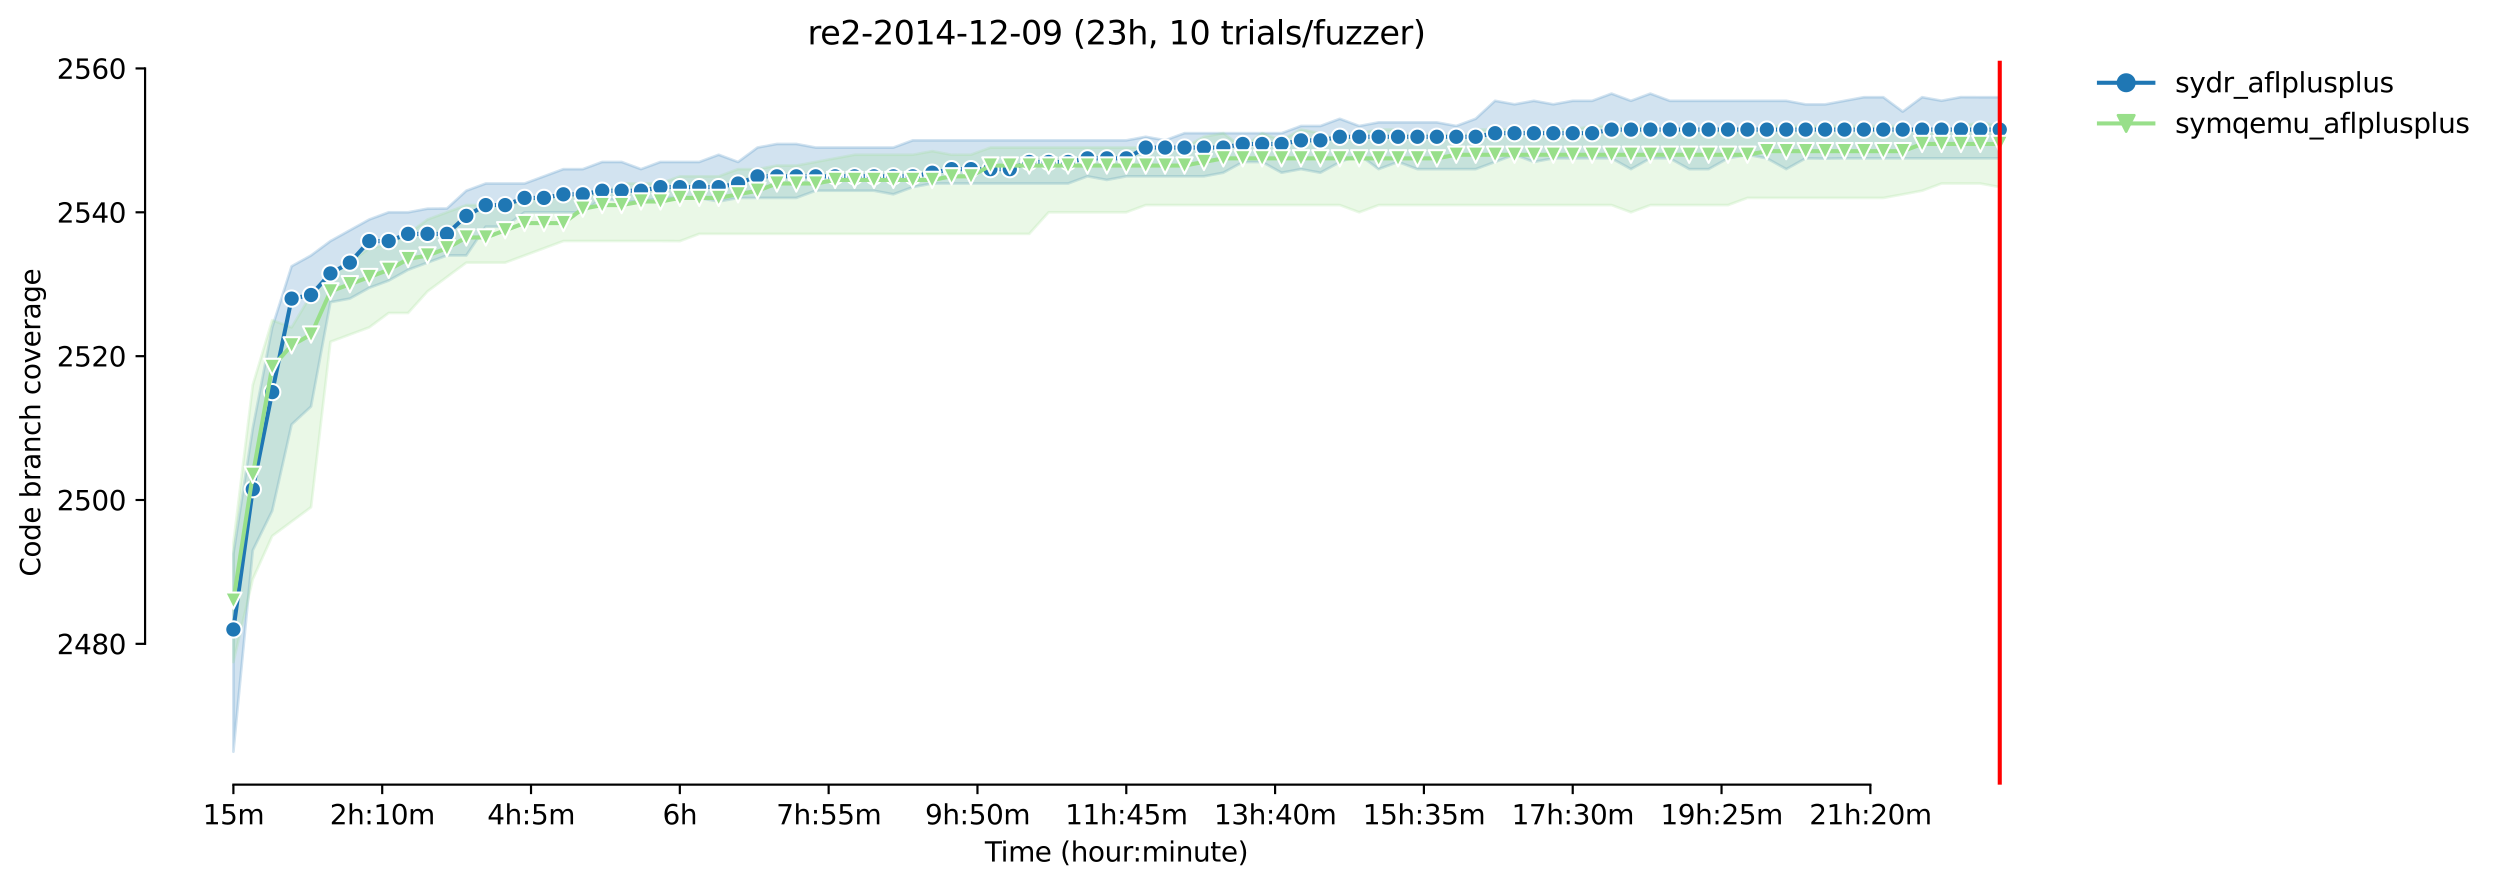 <?xml version="1.0" encoding="utf-8" standalone="no"?>
<!DOCTYPE svg PUBLIC "-//W3C//DTD SVG 1.1//EN"
  "http://www.w3.org/Graphics/SVG/1.1/DTD/svg11.dtd">
<svg height="325.986pt" version="1.1" viewBox="0 0 918.99 325.986" width="918.99pt" xmlns="http://www.w3.org/2000/svg" xmlns:xlink="http://www.w3.org/1999/xlink">
 <defs>
  <style type="text/css">*{stroke-linecap:butt;stroke-linejoin:round;}</style>
 </defs>
 <g id="figure_1">
  <g id="patch_1">
   <path d="M 0 325.986 
L 918.99 325.986 
L 918.99 0 
L 0 0 
z
" style="fill:#ffffff;"/>
  </g>
  <g id="axes_1">
   <g id="patch_2">
    <path d="M 53.328 288.43 
L 767.568 288.43 
L 767.568 22.318 
L 53.328 22.318 
z
" style="fill:#ffffff;"/>
   </g>
   <g id="PolyCollection_1">
    <defs>
     <path d="M 85.794 -122.36 
L 85.794 -49.652 
L 92.929 -123.682 
L 100.064 -138.224 
L 107.199 -169.951 
L 114.335 -176.561 
L 121.47 -214.898 
L 128.605 -216.22 
L 135.74 -220.186 
L 142.876 -222.83 
L 150.011 -226.796 
L 157.146 -229.44 
L 164.281 -232.084 
L 171.417 -232.084 
L 178.552 -242.659 
L 185.687 -242.659 
L 192.823 -247.947 
L 199.958 -247.947 
L 207.093 -247.947 
L 214.228 -247.914 
L 221.364 -253.235 
L 228.499 -251.913 
L 235.634 -251.913 
L 242.769 -253.235 
L 249.905 -253.235 
L 257.04 -253.202 
L 264.175 -251.913 
L 271.31 -253.202 
L 278.446 -253.235 
L 285.581 -253.235 
L 292.716 -253.235 
L 299.852 -255.879 
L 306.987 -255.879 
L 314.122 -255.879 
L 321.257 -255.879 
L 328.393 -254.557 
L 335.528 -257.201 
L 342.663 -258.523 
L 349.798 -258.523 
L 356.934 -258.523 
L 364.069 -258.523 
L 371.204 -258.523 
L 378.339 -258.523 
L 385.475 -258.523 
L 392.61 -258.523 
L 399.745 -261.167 
L 406.88 -259.845 
L 414.016 -261.167 
L 421.151 -261.167 
L 428.286 -261.167 
L 435.422 -261.167 
L 442.557 -261.167 
L 449.692 -262.489 
L 456.827 -266.422 
L 463.963 -266.422 
L 471.098 -262.489 
L 478.233 -263.811 
L 485.368 -262.489 
L 492.504 -266.389 
L 499.639 -269.099 
L 506.774 -263.811 
L 513.909 -266.455 
L 521.045 -263.811 
L 528.18 -263.811 
L 535.315 -263.811 
L 542.451 -263.811 
L 549.586 -266.455 
L 556.721 -269.099 
L 563.856 -266.455 
L 570.992 -267.777 
L 578.127 -267.744 
L 585.262 -267.777 
L 592.397 -267.777 
L 599.533 -263.811 
L 606.668 -267.777 
L 613.803 -267.777 
L 620.938 -263.811 
L 628.074 -263.811 
L 635.209 -267.777 
L 642.344 -269.099 
L 649.479 -267.777 
L 656.615 -263.811 
L 663.75 -267.777 
L 670.885 -267.678 
L 678.021 -267.777 
L 685.156 -267.777 
L 692.291 -267.777 
L 699.426 -267.777 
L 706.562 -267.777 
L 713.697 -267.777 
L 720.832 -267.777 
L 727.967 -267.777 
L 735.103 -267.777 
L 735.103 -290.25 
L 735.103 -290.25 
L 727.967 -290.25 
L 720.832 -290.283 
L 713.697 -288.961 
L 706.562 -290.25 
L 699.426 -284.962 
L 692.291 -290.25 
L 685.156 -290.25 
L 678.021 -288.928 
L 670.885 -287.606 
L 663.75 -287.606 
L 656.615 -288.928 
L 649.479 -288.928 
L 642.344 -288.928 
L 635.209 -288.928 
L 628.074 -288.928 
L 620.938 -288.928 
L 613.803 -288.928 
L 606.668 -291.572 
L 599.533 -288.928 
L 592.397 -291.572 
L 585.262 -288.928 
L 578.127 -288.928 
L 570.992 -287.639 
L 563.856 -288.928 
L 556.721 -287.639 
L 549.586 -288.928 
L 542.451 -282.318 
L 535.315 -279.675 
L 528.18 -280.997 
L 521.045 -280.997 
L 513.909 -280.997 
L 506.774 -280.997 
L 499.639 -279.675 
L 492.504 -282.318 
L 485.368 -279.675 
L 478.233 -279.675 
L 471.098 -277.031 
L 463.963 -277.031 
L 456.827 -277.031 
L 449.692 -277.031 
L 442.557 -277.031 
L 435.422 -277.031 
L 428.286 -274.42 
L 421.151 -275.709 
L 414.016 -274.387 
L 406.88 -274.387 
L 399.745 -274.387 
L 392.61 -274.387 
L 385.475 -274.387 
L 378.339 -274.387 
L 371.204 -274.387 
L 364.069 -274.387 
L 356.934 -274.387 
L 349.798 -274.387 
L 342.663 -274.387 
L 335.528 -274.387 
L 328.393 -271.743 
L 321.257 -271.743 
L 314.122 -271.743 
L 306.987 -271.743 
L 299.852 -271.743 
L 292.716 -273.065 
L 285.581 -273.065 
L 278.446 -271.743 
L 271.31 -266.455 
L 264.175 -269.099 
L 257.04 -266.455 
L 249.905 -266.455 
L 242.769 -266.455 
L 235.634 -263.811 
L 228.499 -266.455 
L 221.364 -266.455 
L 214.228 -263.811 
L 207.093 -263.811 
L 199.958 -261.167 
L 192.823 -258.523 
L 185.687 -258.523 
L 178.552 -258.523 
L 171.417 -255.879 
L 164.281 -249.335 
L 157.146 -249.269 
L 150.011 -247.947 
L 142.876 -247.947 
L 135.74 -245.303 
L 128.605 -241.337 
L 121.47 -237.372 
L 114.335 -232.084 
L 107.199 -228.118 
L 100.064 -205.644 
L 92.929 -168.629 
L 85.794 -122.36 
z
" id="mfbe81b58b8" style="stroke:#1f77b4;stroke-opacity:0.2;"/>
    </defs>
    <g clip-path="url(#pee903e114e)">
     <use style="fill:#1f77b4;fill-opacity:0.2;stroke:#1f77b4;stroke-opacity:0.2;" x="0" xlink:href="#mfbe81b58b8" y="325.986"/>
    </g>
   </g>
   <g id="PolyCollection_2">
    <defs>
     <path d="M 85.794 -126.326 
L 85.794 -82.602 
L 92.929 -113.107 
L 100.064 -128.97 
L 107.199 -134.258 
L 114.335 -139.546 
L 121.47 -200.357 
L 128.605 -203 
L 135.74 -205.644 
L 142.876 -210.932 
L 150.011 -210.932 
L 157.146 -218.864 
L 164.281 -224.152 
L 171.417 -229.44 
L 178.552 -229.44 
L 185.687 -229.44 
L 192.823 -232.084 
L 199.958 -234.728 
L 207.093 -237.372 
L 214.228 -237.372 
L 221.364 -237.372 
L 228.499 -237.372 
L 235.634 -237.372 
L 242.769 -237.372 
L 249.905 -237.339 
L 257.04 -240.016 
L 264.175 -240.016 
L 271.31 -240.016 
L 278.446 -240.016 
L 285.581 -240.016 
L 292.716 -240.016 
L 299.852 -240.016 
L 306.987 -240.016 
L 314.122 -240.016 
L 321.257 -240.016 
L 328.393 -240.016 
L 335.528 -240.016 
L 342.663 -240.016 
L 349.798 -240.016 
L 356.934 -240.016 
L 364.069 -240.016 
L 371.204 -240.016 
L 378.339 -240.016 
L 385.475 -247.947 
L 392.61 -247.947 
L 399.745 -247.947 
L 406.88 -247.947 
L 414.016 -247.947 
L 421.151 -250.591 
L 428.286 -250.591 
L 435.422 -250.591 
L 442.557 -250.591 
L 449.692 -250.591 
L 456.827 -250.591 
L 463.963 -250.591 
L 471.098 -250.591 
L 478.233 -250.591 
L 485.368 -250.591 
L 492.504 -250.591 
L 499.639 -247.947 
L 506.774 -250.591 
L 513.909 -250.591 
L 521.045 -250.591 
L 528.18 -250.591 
L 535.315 -250.591 
L 542.451 -250.591 
L 549.586 -250.591 
L 556.721 -250.591 
L 563.856 -250.591 
L 570.992 -250.591 
L 578.127 -250.591 
L 585.262 -250.591 
L 592.397 -250.591 
L 599.533 -247.947 
L 606.668 -250.591 
L 613.803 -250.591 
L 620.938 -250.591 
L 628.074 -250.591 
L 635.209 -250.591 
L 642.344 -253.235 
L 649.479 -253.235 
L 656.615 -253.235 
L 663.75 -253.235 
L 670.885 -253.235 
L 678.021 -253.235 
L 685.156 -253.235 
L 692.291 -253.235 
L 699.426 -254.524 
L 706.562 -255.879 
L 713.697 -258.523 
L 720.832 -258.523 
L 727.967 -258.523 
L 735.103 -257.201 
L 735.103 -279.675 
L 735.103 -279.675 
L 727.967 -280.997 
L 720.832 -279.675 
L 713.697 -277.031 
L 706.562 -277.031 
L 699.426 -279.675 
L 692.291 -279.675 
L 685.156 -279.675 
L 678.021 -279.675 
L 670.885 -279.675 
L 663.75 -279.675 
L 656.615 -279.675 
L 649.479 -279.675 
L 642.344 -277.064 
L 635.209 -278.353 
L 628.074 -277.064 
L 620.938 -279.675 
L 613.803 -277.064 
L 606.668 -279.675 
L 599.533 -279.675 
L 592.397 -279.675 
L 585.262 -279.675 
L 578.127 -278.386 
L 570.992 -278.353 
L 563.856 -277.031 
L 556.721 -278.353 
L 549.586 -278.353 
L 542.451 -278.353 
L 535.315 -274.387 
L 528.18 -278.353 
L 521.045 -274.387 
L 513.909 -278.353 
L 506.774 -278.353 
L 499.639 -277.031 
L 492.504 -274.387 
L 485.368 -277.031 
L 478.233 -278.353 
L 471.098 -274.387 
L 463.963 -277.031 
L 456.827 -271.743 
L 449.692 -277.031 
L 442.557 -275.709 
L 435.422 -271.809 
L 428.286 -271.743 
L 421.151 -271.743 
L 414.016 -271.743 
L 406.88 -271.743 
L 399.745 -271.743 
L 392.61 -271.743 
L 385.475 -271.743 
L 378.339 -271.743 
L 371.204 -271.743 
L 364.069 -271.743 
L 356.934 -269.132 
L 349.798 -269.099 
L 342.663 -270.421 
L 335.528 -269.099 
L 328.393 -269.099 
L 321.257 -269.099 
L 314.122 -269.099 
L 306.987 -267.777 
L 299.852 -266.455 
L 292.716 -265.133 
L 285.581 -265.133 
L 278.446 -263.811 
L 271.31 -263.811 
L 264.175 -261.167 
L 257.04 -261.167 
L 249.905 -261.167 
L 242.769 -258.523 
L 235.634 -258.523 
L 228.499 -258.523 
L 221.364 -254.557 
L 214.228 -253.235 
L 207.093 -254.59 
L 199.958 -253.235 
L 192.823 -251.913 
L 185.687 -250.591 
L 178.552 -250.591 
L 171.417 -250.591 
L 164.281 -247.947 
L 157.146 -245.303 
L 150.011 -240.016 
L 142.876 -236.116 
L 135.74 -234.728 
L 128.605 -229.506 
L 121.47 -225.474 
L 114.335 -217.542 
L 107.199 -205.644 
L 100.064 -208.288 
L 92.929 -184.493 
L 85.794 -126.326 
z
" id="m8af6cfcb88" style="stroke:#98df8a;stroke-opacity:0.2;"/>
    </defs>
    <g clip-path="url(#pee903e114e)">
     <use style="fill:#98df8a;fill-opacity:0.2;stroke:#98df8a;stroke-opacity:0.2;" x="0" xlink:href="#m8af6cfcb88" y="325.986"/>
    </g>
   </g>
   <g id="matplotlib.axis_1">
    <g id="xtick_1">
     <g id="line2d_1">
      <defs>
       <path d="M 0 0 
L 0 3.5 
" id="mc9064e9bf8" style="stroke:#000000;stroke-width:0.8;"/>
      </defs>
      <g>
       <use style="stroke:#000000;stroke-width:0.8;" x="85.794" xlink:href="#mc9064e9bf8" y="288.43"/>
      </g>
     </g>
     <g id="text_1">
      <!-- 15m -->
      <g transform="translate(74.561 303.029)scale(0.1 -0.1)">
       <defs>
        <path d="M 794 531 
L 1825 531 
L 1825 4091 
L 703 3866 
L 703 4441 
L 1819 4666 
L 2450 4666 
L 2450 531 
L 3481 531 
L 3481 0 
L 794 0 
L 794 531 
z
" id="DejaVuSans-31" transform="scale(0.016)"/>
        <path d="M 691 4666 
L 3169 4666 
L 3169 4134 
L 1269 4134 
L 1269 2991 
Q 1406 3038 1543 3061 
Q 1681 3084 1819 3084 
Q 2600 3084 3056 2656 
Q 3513 2228 3513 1497 
Q 3513 744 3044 326 
Q 2575 -91 1722 -91 
Q 1428 -91 1123 -41 
Q 819 9 494 109 
L 494 744 
Q 775 591 1075 516 
Q 1375 441 1709 441 
Q 2250 441 2565 725 
Q 2881 1009 2881 1497 
Q 2881 1984 2565 2268 
Q 2250 2553 1709 2553 
Q 1456 2553 1204 2497 
Q 953 2441 691 2322 
L 691 4666 
z
" id="DejaVuSans-35" transform="scale(0.016)"/>
        <path d="M 3328 2828 
Q 3544 3216 3844 3400 
Q 4144 3584 4550 3584 
Q 5097 3584 5394 3201 
Q 5691 2819 5691 2113 
L 5691 0 
L 5113 0 
L 5113 2094 
Q 5113 2597 4934 2840 
Q 4756 3084 4391 3084 
Q 3944 3084 3684 2787 
Q 3425 2491 3425 1978 
L 3425 0 
L 2847 0 
L 2847 2094 
Q 2847 2600 2669 2842 
Q 2491 3084 2119 3084 
Q 1678 3084 1418 2786 
Q 1159 2488 1159 1978 
L 1159 0 
L 581 0 
L 581 3500 
L 1159 3500 
L 1159 2956 
Q 1356 3278 1631 3431 
Q 1906 3584 2284 3584 
Q 2666 3584 2933 3390 
Q 3200 3197 3328 2828 
z
" id="DejaVuSans-6d" transform="scale(0.016)"/>
       </defs>
       <use xlink:href="#DejaVuSans-31"/>
       <use x="63.623" xlink:href="#DejaVuSans-35"/>
       <use x="127.246" xlink:href="#DejaVuSans-6d"/>
      </g>
     </g>
    </g>
    <g id="xtick_2">
     <g id="line2d_2">
      <g>
       <use style="stroke:#000000;stroke-width:0.8;" x="140.497" xlink:href="#mc9064e9bf8" y="288.43"/>
      </g>
     </g>
     <g id="text_2">
      <!-- 2h:10m -->
      <g transform="translate(121.23 303.029)scale(0.1 -0.1)">
       <defs>
        <path d="M 1228 531 
L 3431 531 
L 3431 0 
L 469 0 
L 469 531 
Q 828 903 1448 1529 
Q 2069 2156 2228 2338 
Q 2531 2678 2651 2914 
Q 2772 3150 2772 3378 
Q 2772 3750 2511 3984 
Q 2250 4219 1831 4219 
Q 1534 4219 1204 4116 
Q 875 4013 500 3803 
L 500 4441 
Q 881 4594 1212 4672 
Q 1544 4750 1819 4750 
Q 2544 4750 2975 4387 
Q 3406 4025 3406 3419 
Q 3406 3131 3298 2873 
Q 3191 2616 2906 2266 
Q 2828 2175 2409 1742 
Q 1991 1309 1228 531 
z
" id="DejaVuSans-32" transform="scale(0.016)"/>
        <path d="M 3513 2113 
L 3513 0 
L 2938 0 
L 2938 2094 
Q 2938 2591 2744 2837 
Q 2550 3084 2163 3084 
Q 1697 3084 1428 2787 
Q 1159 2491 1159 1978 
L 1159 0 
L 581 0 
L 581 4863 
L 1159 4863 
L 1159 2956 
Q 1366 3272 1645 3428 
Q 1925 3584 2291 3584 
Q 2894 3584 3203 3211 
Q 3513 2838 3513 2113 
z
" id="DejaVuSans-68" transform="scale(0.016)"/>
        <path d="M 750 794 
L 1409 794 
L 1409 0 
L 750 0 
L 750 794 
z
M 750 3309 
L 1409 3309 
L 1409 2516 
L 750 2516 
L 750 3309 
z
" id="DejaVuSans-3a" transform="scale(0.016)"/>
        <path d="M 2034 4250 
Q 1547 4250 1301 3770 
Q 1056 3291 1056 2328 
Q 1056 1369 1301 889 
Q 1547 409 2034 409 
Q 2525 409 2770 889 
Q 3016 1369 3016 2328 
Q 3016 3291 2770 3770 
Q 2525 4250 2034 4250 
z
M 2034 4750 
Q 2819 4750 3233 4129 
Q 3647 3509 3647 2328 
Q 3647 1150 3233 529 
Q 2819 -91 2034 -91 
Q 1250 -91 836 529 
Q 422 1150 422 2328 
Q 422 3509 836 4129 
Q 1250 4750 2034 4750 
z
" id="DejaVuSans-30" transform="scale(0.016)"/>
       </defs>
       <use xlink:href="#DejaVuSans-32"/>
       <use x="63.623" xlink:href="#DejaVuSans-68"/>
       <use x="127.002" xlink:href="#DejaVuSans-3a"/>
       <use x="160.693" xlink:href="#DejaVuSans-31"/>
       <use x="224.316" xlink:href="#DejaVuSans-30"/>
       <use x="287.939" xlink:href="#DejaVuSans-6d"/>
      </g>
     </g>
    </g>
    <g id="xtick_3">
     <g id="line2d_3">
      <g>
       <use style="stroke:#000000;stroke-width:0.8;" x="195.201" xlink:href="#mc9064e9bf8" y="288.43"/>
      </g>
     </g>
     <g id="text_3">
      <!-- 4h:5m -->
      <g transform="translate(179.115 303.029)scale(0.1 -0.1)">
       <defs>
        <path d="M 2419 4116 
L 825 1625 
L 2419 1625 
L 2419 4116 
z
M 2253 4666 
L 3047 4666 
L 3047 1625 
L 3713 1625 
L 3713 1100 
L 3047 1100 
L 3047 0 
L 2419 0 
L 2419 1100 
L 313 1100 
L 313 1709 
L 2253 4666 
z
" id="DejaVuSans-34" transform="scale(0.016)"/>
       </defs>
       <use xlink:href="#DejaVuSans-34"/>
       <use x="63.623" xlink:href="#DejaVuSans-68"/>
       <use x="127.002" xlink:href="#DejaVuSans-3a"/>
       <use x="160.693" xlink:href="#DejaVuSans-35"/>
       <use x="224.316" xlink:href="#DejaVuSans-6d"/>
      </g>
     </g>
    </g>
    <g id="xtick_4">
     <g id="line2d_4">
      <g>
       <use style="stroke:#000000;stroke-width:0.8;" x="249.905" xlink:href="#mc9064e9bf8" y="288.43"/>
      </g>
     </g>
     <g id="text_4">
      <!-- 6h -->
      <g transform="translate(243.555 303.029)scale(0.1 -0.1)">
       <defs>
        <path d="M 2113 2584 
Q 1688 2584 1439 2293 
Q 1191 2003 1191 1497 
Q 1191 994 1439 701 
Q 1688 409 2113 409 
Q 2538 409 2786 701 
Q 3034 994 3034 1497 
Q 3034 2003 2786 2293 
Q 2538 2584 2113 2584 
z
M 3366 4563 
L 3366 3988 
Q 3128 4100 2886 4159 
Q 2644 4219 2406 4219 
Q 1781 4219 1451 3797 
Q 1122 3375 1075 2522 
Q 1259 2794 1537 2939 
Q 1816 3084 2150 3084 
Q 2853 3084 3261 2657 
Q 3669 2231 3669 1497 
Q 3669 778 3244 343 
Q 2819 -91 2113 -91 
Q 1303 -91 875 529 
Q 447 1150 447 2328 
Q 447 3434 972 4092 
Q 1497 4750 2381 4750 
Q 2619 4750 2861 4703 
Q 3103 4656 3366 4563 
z
" id="DejaVuSans-36" transform="scale(0.016)"/>
       </defs>
       <use xlink:href="#DejaVuSans-36"/>
       <use x="63.623" xlink:href="#DejaVuSans-68"/>
      </g>
     </g>
    </g>
    <g id="xtick_5">
     <g id="line2d_5">
      <g>
       <use style="stroke:#000000;stroke-width:0.8;" x="304.608" xlink:href="#mc9064e9bf8" y="288.43"/>
      </g>
     </g>
     <g id="text_5">
      <!-- 7h:55m -->
      <g transform="translate(285.341 303.029)scale(0.1 -0.1)">
       <defs>
        <path d="M 525 4666 
L 3525 4666 
L 3525 4397 
L 1831 0 
L 1172 0 
L 2766 4134 
L 525 4134 
L 525 4666 
z
" id="DejaVuSans-37" transform="scale(0.016)"/>
       </defs>
       <use xlink:href="#DejaVuSans-37"/>
       <use x="63.623" xlink:href="#DejaVuSans-68"/>
       <use x="127.002" xlink:href="#DejaVuSans-3a"/>
       <use x="160.693" xlink:href="#DejaVuSans-35"/>
       <use x="224.316" xlink:href="#DejaVuSans-35"/>
       <use x="287.939" xlink:href="#DejaVuSans-6d"/>
      </g>
     </g>
    </g>
    <g id="xtick_6">
     <g id="line2d_6">
      <g>
       <use style="stroke:#000000;stroke-width:0.8;" x="359.312" xlink:href="#mc9064e9bf8" y="288.43"/>
      </g>
     </g>
     <g id="text_6">
      <!-- 9h:50m -->
      <g transform="translate(340.045 303.029)scale(0.1 -0.1)">
       <defs>
        <path d="M 703 97 
L 703 672 
Q 941 559 1184 500 
Q 1428 441 1663 441 
Q 2288 441 2617 861 
Q 2947 1281 2994 2138 
Q 2813 1869 2534 1725 
Q 2256 1581 1919 1581 
Q 1219 1581 811 2004 
Q 403 2428 403 3163 
Q 403 3881 828 4315 
Q 1253 4750 1959 4750 
Q 2769 4750 3195 4129 
Q 3622 3509 3622 2328 
Q 3622 1225 3098 567 
Q 2575 -91 1691 -91 
Q 1453 -91 1209 -44 
Q 966 3 703 97 
z
M 1959 2075 
Q 2384 2075 2632 2365 
Q 2881 2656 2881 3163 
Q 2881 3666 2632 3958 
Q 2384 4250 1959 4250 
Q 1534 4250 1286 3958 
Q 1038 3666 1038 3163 
Q 1038 2656 1286 2365 
Q 1534 2075 1959 2075 
z
" id="DejaVuSans-39" transform="scale(0.016)"/>
       </defs>
       <use xlink:href="#DejaVuSans-39"/>
       <use x="63.623" xlink:href="#DejaVuSans-68"/>
       <use x="127.002" xlink:href="#DejaVuSans-3a"/>
       <use x="160.693" xlink:href="#DejaVuSans-35"/>
       <use x="224.316" xlink:href="#DejaVuSans-30"/>
       <use x="287.939" xlink:href="#DejaVuSans-6d"/>
      </g>
     </g>
    </g>
    <g id="xtick_7">
     <g id="line2d_7">
      <g>
       <use style="stroke:#000000;stroke-width:0.8;" x="414.016" xlink:href="#mc9064e9bf8" y="288.43"/>
      </g>
     </g>
     <g id="text_7">
      <!-- 11h:45m -->
      <g transform="translate(391.567 303.029)scale(0.1 -0.1)">
       <use xlink:href="#DejaVuSans-31"/>
       <use x="63.623" xlink:href="#DejaVuSans-31"/>
       <use x="127.246" xlink:href="#DejaVuSans-68"/>
       <use x="190.625" xlink:href="#DejaVuSans-3a"/>
       <use x="224.316" xlink:href="#DejaVuSans-34"/>
       <use x="287.939" xlink:href="#DejaVuSans-35"/>
       <use x="351.562" xlink:href="#DejaVuSans-6d"/>
      </g>
     </g>
    </g>
    <g id="xtick_8">
     <g id="line2d_8">
      <g>
       <use style="stroke:#000000;stroke-width:0.8;" x="468.719" xlink:href="#mc9064e9bf8" y="288.43"/>
      </g>
     </g>
     <g id="text_8">
      <!-- 13h:40m -->
      <g transform="translate(446.271 303.029)scale(0.1 -0.1)">
       <defs>
        <path d="M 2597 2516 
Q 3050 2419 3304 2112 
Q 3559 1806 3559 1356 
Q 3559 666 3084 287 
Q 2609 -91 1734 -91 
Q 1441 -91 1130 -33 
Q 819 25 488 141 
L 488 750 
Q 750 597 1062 519 
Q 1375 441 1716 441 
Q 2309 441 2620 675 
Q 2931 909 2931 1356 
Q 2931 1769 2642 2001 
Q 2353 2234 1838 2234 
L 1294 2234 
L 1294 2753 
L 1863 2753 
Q 2328 2753 2575 2939 
Q 2822 3125 2822 3475 
Q 2822 3834 2567 4026 
Q 2313 4219 1838 4219 
Q 1578 4219 1281 4162 
Q 984 4106 628 3988 
L 628 4550 
Q 988 4650 1302 4700 
Q 1616 4750 1894 4750 
Q 2613 4750 3031 4423 
Q 3450 4097 3450 3541 
Q 3450 3153 3228 2886 
Q 3006 2619 2597 2516 
z
" id="DejaVuSans-33" transform="scale(0.016)"/>
       </defs>
       <use xlink:href="#DejaVuSans-31"/>
       <use x="63.623" xlink:href="#DejaVuSans-33"/>
       <use x="127.246" xlink:href="#DejaVuSans-68"/>
       <use x="190.625" xlink:href="#DejaVuSans-3a"/>
       <use x="224.316" xlink:href="#DejaVuSans-34"/>
       <use x="287.939" xlink:href="#DejaVuSans-30"/>
       <use x="351.562" xlink:href="#DejaVuSans-6d"/>
      </g>
     </g>
    </g>
    <g id="xtick_9">
     <g id="line2d_9">
      <g>
       <use style="stroke:#000000;stroke-width:0.8;" x="523.423" xlink:href="#mc9064e9bf8" y="288.43"/>
      </g>
     </g>
     <g id="text_9">
      <!-- 15h:35m -->
      <g transform="translate(500.975 303.029)scale(0.1 -0.1)">
       <use xlink:href="#DejaVuSans-31"/>
       <use x="63.623" xlink:href="#DejaVuSans-35"/>
       <use x="127.246" xlink:href="#DejaVuSans-68"/>
       <use x="190.625" xlink:href="#DejaVuSans-3a"/>
       <use x="224.316" xlink:href="#DejaVuSans-33"/>
       <use x="287.939" xlink:href="#DejaVuSans-35"/>
       <use x="351.562" xlink:href="#DejaVuSans-6d"/>
      </g>
     </g>
    </g>
    <g id="xtick_10">
     <g id="line2d_10">
      <g>
       <use style="stroke:#000000;stroke-width:0.8;" x="578.127" xlink:href="#mc9064e9bf8" y="288.43"/>
      </g>
     </g>
     <g id="text_10">
      <!-- 17h:30m -->
      <g transform="translate(555.678 303.029)scale(0.1 -0.1)">
       <use xlink:href="#DejaVuSans-31"/>
       <use x="63.623" xlink:href="#DejaVuSans-37"/>
       <use x="127.246" xlink:href="#DejaVuSans-68"/>
       <use x="190.625" xlink:href="#DejaVuSans-3a"/>
       <use x="224.316" xlink:href="#DejaVuSans-33"/>
       <use x="287.939" xlink:href="#DejaVuSans-30"/>
       <use x="351.562" xlink:href="#DejaVuSans-6d"/>
      </g>
     </g>
    </g>
    <g id="xtick_11">
     <g id="line2d_11">
      <g>
       <use style="stroke:#000000;stroke-width:0.8;" x="632.831" xlink:href="#mc9064e9bf8" y="288.43"/>
      </g>
     </g>
     <g id="text_11">
      <!-- 19h:25m -->
      <g transform="translate(610.382 303.029)scale(0.1 -0.1)">
       <use xlink:href="#DejaVuSans-31"/>
       <use x="63.623" xlink:href="#DejaVuSans-39"/>
       <use x="127.246" xlink:href="#DejaVuSans-68"/>
       <use x="190.625" xlink:href="#DejaVuSans-3a"/>
       <use x="224.316" xlink:href="#DejaVuSans-32"/>
       <use x="287.939" xlink:href="#DejaVuSans-35"/>
       <use x="351.562" xlink:href="#DejaVuSans-6d"/>
      </g>
     </g>
    </g>
    <g id="xtick_12">
     <g id="line2d_12">
      <g>
       <use style="stroke:#000000;stroke-width:0.8;" x="687.534" xlink:href="#mc9064e9bf8" y="288.43"/>
      </g>
     </g>
     <g id="text_12">
      <!-- 21h:20m -->
      <g transform="translate(665.086 303.029)scale(0.1 -0.1)">
       <use xlink:href="#DejaVuSans-32"/>
       <use x="63.623" xlink:href="#DejaVuSans-31"/>
       <use x="127.246" xlink:href="#DejaVuSans-68"/>
       <use x="190.625" xlink:href="#DejaVuSans-3a"/>
       <use x="224.316" xlink:href="#DejaVuSans-32"/>
       <use x="287.939" xlink:href="#DejaVuSans-30"/>
       <use x="351.562" xlink:href="#DejaVuSans-6d"/>
      </g>
     </g>
    </g>
    <g id="text_13">
     <!-- Time (hour:minute) -->
     <g transform="translate(362.041 316.707)scale(0.1 -0.1)">
      <defs>
       <path d="M -19 4666 
L 3928 4666 
L 3928 4134 
L 2272 4134 
L 2272 0 
L 1638 0 
L 1638 4134 
L -19 4134 
L -19 4666 
z
" id="DejaVuSans-54" transform="scale(0.016)"/>
       <path d="M 603 3500 
L 1178 3500 
L 1178 0 
L 603 0 
L 603 3500 
z
M 603 4863 
L 1178 4863 
L 1178 4134 
L 603 4134 
L 603 4863 
z
" id="DejaVuSans-69" transform="scale(0.016)"/>
       <path d="M 3597 1894 
L 3597 1613 
L 953 1613 
Q 991 1019 1311 708 
Q 1631 397 2203 397 
Q 2534 397 2845 478 
Q 3156 559 3463 722 
L 3463 178 
Q 3153 47 2828 -22 
Q 2503 -91 2169 -91 
Q 1331 -91 842 396 
Q 353 884 353 1716 
Q 353 2575 817 3079 
Q 1281 3584 2069 3584 
Q 2775 3584 3186 3129 
Q 3597 2675 3597 1894 
z
M 3022 2063 
Q 3016 2534 2758 2815 
Q 2500 3097 2075 3097 
Q 1594 3097 1305 2825 
Q 1016 2553 972 2059 
L 3022 2063 
z
" id="DejaVuSans-65" transform="scale(0.016)"/>
       <path id="DejaVuSans-20" transform="scale(0.016)"/>
       <path d="M 1984 4856 
Q 1566 4138 1362 3434 
Q 1159 2731 1159 2009 
Q 1159 1288 1364 580 
Q 1569 -128 1984 -844 
L 1484 -844 
Q 1016 -109 783 600 
Q 550 1309 550 2009 
Q 550 2706 781 3412 
Q 1013 4119 1484 4856 
L 1984 4856 
z
" id="DejaVuSans-28" transform="scale(0.016)"/>
       <path d="M 1959 3097 
Q 1497 3097 1228 2736 
Q 959 2375 959 1747 
Q 959 1119 1226 758 
Q 1494 397 1959 397 
Q 2419 397 2687 759 
Q 2956 1122 2956 1747 
Q 2956 2369 2687 2733 
Q 2419 3097 1959 3097 
z
M 1959 3584 
Q 2709 3584 3137 3096 
Q 3566 2609 3566 1747 
Q 3566 888 3137 398 
Q 2709 -91 1959 -91 
Q 1206 -91 779 398 
Q 353 888 353 1747 
Q 353 2609 779 3096 
Q 1206 3584 1959 3584 
z
" id="DejaVuSans-6f" transform="scale(0.016)"/>
       <path d="M 544 1381 
L 544 3500 
L 1119 3500 
L 1119 1403 
Q 1119 906 1312 657 
Q 1506 409 1894 409 
Q 2359 409 2629 706 
Q 2900 1003 2900 1516 
L 2900 3500 
L 3475 3500 
L 3475 0 
L 2900 0 
L 2900 538 
Q 2691 219 2414 64 
Q 2138 -91 1772 -91 
Q 1169 -91 856 284 
Q 544 659 544 1381 
z
M 1991 3584 
L 1991 3584 
z
" id="DejaVuSans-75" transform="scale(0.016)"/>
       <path d="M 2631 2963 
Q 2534 3019 2420 3045 
Q 2306 3072 2169 3072 
Q 1681 3072 1420 2755 
Q 1159 2438 1159 1844 
L 1159 0 
L 581 0 
L 581 3500 
L 1159 3500 
L 1159 2956 
Q 1341 3275 1631 3429 
Q 1922 3584 2338 3584 
Q 2397 3584 2469 3576 
Q 2541 3569 2628 3553 
L 2631 2963 
z
" id="DejaVuSans-72" transform="scale(0.016)"/>
       <path d="M 3513 2113 
L 3513 0 
L 2938 0 
L 2938 2094 
Q 2938 2591 2744 2837 
Q 2550 3084 2163 3084 
Q 1697 3084 1428 2787 
Q 1159 2491 1159 1978 
L 1159 0 
L 581 0 
L 581 3500 
L 1159 3500 
L 1159 2956 
Q 1366 3272 1645 3428 
Q 1925 3584 2291 3584 
Q 2894 3584 3203 3211 
Q 3513 2838 3513 2113 
z
" id="DejaVuSans-6e" transform="scale(0.016)"/>
       <path d="M 1172 4494 
L 1172 3500 
L 2356 3500 
L 2356 3053 
L 1172 3053 
L 1172 1153 
Q 1172 725 1289 603 
Q 1406 481 1766 481 
L 2356 481 
L 2356 0 
L 1766 0 
Q 1100 0 847 248 
Q 594 497 594 1153 
L 594 3053 
L 172 3053 
L 172 3500 
L 594 3500 
L 594 4494 
L 1172 4494 
z
" id="DejaVuSans-74" transform="scale(0.016)"/>
       <path d="M 513 4856 
L 1013 4856 
Q 1481 4119 1714 3412 
Q 1947 2706 1947 2009 
Q 1947 1309 1714 600 
Q 1481 -109 1013 -844 
L 513 -844 
Q 928 -128 1133 580 
Q 1338 1288 1338 2009 
Q 1338 2731 1133 3434 
Q 928 4138 513 4856 
z
" id="DejaVuSans-29" transform="scale(0.016)"/>
      </defs>
      <use xlink:href="#DejaVuSans-54"/>
      <use x="57.959" xlink:href="#DejaVuSans-69"/>
      <use x="85.742" xlink:href="#DejaVuSans-6d"/>
      <use x="183.154" xlink:href="#DejaVuSans-65"/>
      <use x="244.678" xlink:href="#DejaVuSans-20"/>
      <use x="276.465" xlink:href="#DejaVuSans-28"/>
      <use x="315.479" xlink:href="#DejaVuSans-68"/>
      <use x="378.857" xlink:href="#DejaVuSans-6f"/>
      <use x="440.039" xlink:href="#DejaVuSans-75"/>
      <use x="503.418" xlink:href="#DejaVuSans-72"/>
      <use x="542.781" xlink:href="#DejaVuSans-3a"/>
      <use x="576.473" xlink:href="#DejaVuSans-6d"/>
      <use x="673.885" xlink:href="#DejaVuSans-69"/>
      <use x="701.668" xlink:href="#DejaVuSans-6e"/>
      <use x="765.047" xlink:href="#DejaVuSans-75"/>
      <use x="828.426" xlink:href="#DejaVuSans-74"/>
      <use x="867.635" xlink:href="#DejaVuSans-65"/>
      <use x="929.158" xlink:href="#DejaVuSans-29"/>
     </g>
    </g>
   </g>
   <g id="matplotlib.axis_2">
    <g id="ytick_1">
     <g id="line2d_13">
      <defs>
       <path d="M 0 0 
L -3.5 0 
" id="md31077d7d9" style="stroke:#000000;stroke-width:0.8;"/>
      </defs>
      <g>
       <use style="stroke:#000000;stroke-width:0.8;" x="53.328" xlink:href="#md31077d7d9" y="236.675"/>
      </g>
     </g>
     <g id="text_14">
      <!-- 2480 -->
      <g transform="translate(20.878 240.474)scale(0.1 -0.1)">
       <defs>
        <path d="M 2034 2216 
Q 1584 2216 1326 1975 
Q 1069 1734 1069 1313 
Q 1069 891 1326 650 
Q 1584 409 2034 409 
Q 2484 409 2743 651 
Q 3003 894 3003 1313 
Q 3003 1734 2745 1975 
Q 2488 2216 2034 2216 
z
M 1403 2484 
Q 997 2584 770 2862 
Q 544 3141 544 3541 
Q 544 4100 942 4425 
Q 1341 4750 2034 4750 
Q 2731 4750 3128 4425 
Q 3525 4100 3525 3541 
Q 3525 3141 3298 2862 
Q 3072 2584 2669 2484 
Q 3125 2378 3379 2068 
Q 3634 1759 3634 1313 
Q 3634 634 3220 271 
Q 2806 -91 2034 -91 
Q 1263 -91 848 271 
Q 434 634 434 1313 
Q 434 1759 690 2068 
Q 947 2378 1403 2484 
z
M 1172 3481 
Q 1172 3119 1398 2916 
Q 1625 2713 2034 2713 
Q 2441 2713 2670 2916 
Q 2900 3119 2900 3481 
Q 2900 3844 2670 4047 
Q 2441 4250 2034 4250 
Q 1625 4250 1398 4047 
Q 1172 3844 1172 3481 
z
" id="DejaVuSans-38" transform="scale(0.016)"/>
       </defs>
       <use xlink:href="#DejaVuSans-32"/>
       <use x="63.623" xlink:href="#DejaVuSans-34"/>
       <use x="127.246" xlink:href="#DejaVuSans-38"/>
       <use x="190.869" xlink:href="#DejaVuSans-30"/>
      </g>
     </g>
    </g>
    <g id="ytick_2">
     <g id="line2d_14">
      <g>
       <use style="stroke:#000000;stroke-width:0.8;" x="53.328" xlink:href="#md31077d7d9" y="183.796"/>
      </g>
     </g>
     <g id="text_15">
      <!-- 2500 -->
      <g transform="translate(20.878 187.596)scale(0.1 -0.1)">
       <use xlink:href="#DejaVuSans-32"/>
       <use x="63.623" xlink:href="#DejaVuSans-35"/>
       <use x="127.246" xlink:href="#DejaVuSans-30"/>
       <use x="190.869" xlink:href="#DejaVuSans-30"/>
      </g>
     </g>
    </g>
    <g id="ytick_3">
     <g id="line2d_15">
      <g>
       <use style="stroke:#000000;stroke-width:0.8;" x="53.328" xlink:href="#md31077d7d9" y="130.918"/>
      </g>
     </g>
     <g id="text_16">
      <!-- 2520 -->
      <g transform="translate(20.878 134.717)scale(0.1 -0.1)">
       <use xlink:href="#DejaVuSans-32"/>
       <use x="63.623" xlink:href="#DejaVuSans-35"/>
       <use x="127.246" xlink:href="#DejaVuSans-32"/>
       <use x="190.869" xlink:href="#DejaVuSans-30"/>
      </g>
     </g>
    </g>
    <g id="ytick_4">
     <g id="line2d_16">
      <g>
       <use style="stroke:#000000;stroke-width:0.8;" x="53.328" xlink:href="#md31077d7d9" y="78.039"/>
      </g>
     </g>
     <g id="text_17">
      <!-- 2540 -->
      <g transform="translate(20.878 81.838)scale(0.1 -0.1)">
       <use xlink:href="#DejaVuSans-32"/>
       <use x="63.623" xlink:href="#DejaVuSans-35"/>
       <use x="127.246" xlink:href="#DejaVuSans-34"/>
       <use x="190.869" xlink:href="#DejaVuSans-30"/>
      </g>
     </g>
    </g>
    <g id="ytick_5">
     <g id="line2d_17">
      <g>
       <use style="stroke:#000000;stroke-width:0.8;" x="53.328" xlink:href="#md31077d7d9" y="25.16"/>
      </g>
     </g>
     <g id="text_18">
      <!-- 2560 -->
      <g transform="translate(20.878 28.96)scale(0.1 -0.1)">
       <use xlink:href="#DejaVuSans-32"/>
       <use x="63.623" xlink:href="#DejaVuSans-35"/>
       <use x="127.246" xlink:href="#DejaVuSans-36"/>
       <use x="190.869" xlink:href="#DejaVuSans-30"/>
      </g>
     </g>
    </g>
    <g id="text_19">
     <!-- Code branch coverage -->
     <g transform="translate(14.798 211.949)rotate(-90)scale(0.1 -0.1)">
      <defs>
       <path d="M 4122 4306 
L 4122 3641 
Q 3803 3938 3442 4084 
Q 3081 4231 2675 4231 
Q 1875 4231 1450 3742 
Q 1025 3253 1025 2328 
Q 1025 1406 1450 917 
Q 1875 428 2675 428 
Q 3081 428 3442 575 
Q 3803 722 4122 1019 
L 4122 359 
Q 3791 134 3420 21 
Q 3050 -91 2638 -91 
Q 1578 -91 968 557 
Q 359 1206 359 2328 
Q 359 3453 968 4101 
Q 1578 4750 2638 4750 
Q 3056 4750 3426 4639 
Q 3797 4528 4122 4306 
z
" id="DejaVuSans-43" transform="scale(0.016)"/>
       <path d="M 2906 2969 
L 2906 4863 
L 3481 4863 
L 3481 0 
L 2906 0 
L 2906 525 
Q 2725 213 2448 61 
Q 2172 -91 1784 -91 
Q 1150 -91 751 415 
Q 353 922 353 1747 
Q 353 2572 751 3078 
Q 1150 3584 1784 3584 
Q 2172 3584 2448 3432 
Q 2725 3281 2906 2969 
z
M 947 1747 
Q 947 1113 1208 752 
Q 1469 391 1925 391 
Q 2381 391 2643 752 
Q 2906 1113 2906 1747 
Q 2906 2381 2643 2742 
Q 2381 3103 1925 3103 
Q 1469 3103 1208 2742 
Q 947 2381 947 1747 
z
" id="DejaVuSans-64" transform="scale(0.016)"/>
       <path d="M 3116 1747 
Q 3116 2381 2855 2742 
Q 2594 3103 2138 3103 
Q 1681 3103 1420 2742 
Q 1159 2381 1159 1747 
Q 1159 1113 1420 752 
Q 1681 391 2138 391 
Q 2594 391 2855 752 
Q 3116 1113 3116 1747 
z
M 1159 2969 
Q 1341 3281 1617 3432 
Q 1894 3584 2278 3584 
Q 2916 3584 3314 3078 
Q 3713 2572 3713 1747 
Q 3713 922 3314 415 
Q 2916 -91 2278 -91 
Q 1894 -91 1617 61 
Q 1341 213 1159 525 
L 1159 0 
L 581 0 
L 581 4863 
L 1159 4863 
L 1159 2969 
z
" id="DejaVuSans-62" transform="scale(0.016)"/>
       <path d="M 2194 1759 
Q 1497 1759 1228 1600 
Q 959 1441 959 1056 
Q 959 750 1161 570 
Q 1363 391 1709 391 
Q 2188 391 2477 730 
Q 2766 1069 2766 1631 
L 2766 1759 
L 2194 1759 
z
M 3341 1997 
L 3341 0 
L 2766 0 
L 2766 531 
Q 2569 213 2275 61 
Q 1981 -91 1556 -91 
Q 1019 -91 701 211 
Q 384 513 384 1019 
Q 384 1609 779 1909 
Q 1175 2209 1959 2209 
L 2766 2209 
L 2766 2266 
Q 2766 2663 2505 2880 
Q 2244 3097 1772 3097 
Q 1472 3097 1187 3025 
Q 903 2953 641 2809 
L 641 3341 
Q 956 3463 1253 3523 
Q 1550 3584 1831 3584 
Q 2591 3584 2966 3190 
Q 3341 2797 3341 1997 
z
" id="DejaVuSans-61" transform="scale(0.016)"/>
       <path d="M 3122 3366 
L 3122 2828 
Q 2878 2963 2633 3030 
Q 2388 3097 2138 3097 
Q 1578 3097 1268 2742 
Q 959 2388 959 1747 
Q 959 1106 1268 751 
Q 1578 397 2138 397 
Q 2388 397 2633 464 
Q 2878 531 3122 666 
L 3122 134 
Q 2881 22 2623 -34 
Q 2366 -91 2075 -91 
Q 1284 -91 818 406 
Q 353 903 353 1747 
Q 353 2603 823 3093 
Q 1294 3584 2113 3584 
Q 2378 3584 2631 3529 
Q 2884 3475 3122 3366 
z
" id="DejaVuSans-63" transform="scale(0.016)"/>
       <path d="M 191 3500 
L 800 3500 
L 1894 563 
L 2988 3500 
L 3597 3500 
L 2284 0 
L 1503 0 
L 191 3500 
z
" id="DejaVuSans-76" transform="scale(0.016)"/>
       <path d="M 2906 1791 
Q 2906 2416 2648 2759 
Q 2391 3103 1925 3103 
Q 1463 3103 1205 2759 
Q 947 2416 947 1791 
Q 947 1169 1205 825 
Q 1463 481 1925 481 
Q 2391 481 2648 825 
Q 2906 1169 2906 1791 
z
M 3481 434 
Q 3481 -459 3084 -895 
Q 2688 -1331 1869 -1331 
Q 1566 -1331 1297 -1286 
Q 1028 -1241 775 -1147 
L 775 -588 
Q 1028 -725 1275 -790 
Q 1522 -856 1778 -856 
Q 2344 -856 2625 -561 
Q 2906 -266 2906 331 
L 2906 616 
Q 2728 306 2450 153 
Q 2172 0 1784 0 
Q 1141 0 747 490 
Q 353 981 353 1791 
Q 353 2603 747 3093 
Q 1141 3584 1784 3584 
Q 2172 3584 2450 3431 
Q 2728 3278 2906 2969 
L 2906 3500 
L 3481 3500 
L 3481 434 
z
" id="DejaVuSans-67" transform="scale(0.016)"/>
      </defs>
      <use xlink:href="#DejaVuSans-43"/>
      <use x="69.824" xlink:href="#DejaVuSans-6f"/>
      <use x="131.006" xlink:href="#DejaVuSans-64"/>
      <use x="194.482" xlink:href="#DejaVuSans-65"/>
      <use x="256.006" xlink:href="#DejaVuSans-20"/>
      <use x="287.793" xlink:href="#DejaVuSans-62"/>
      <use x="351.27" xlink:href="#DejaVuSans-72"/>
      <use x="392.383" xlink:href="#DejaVuSans-61"/>
      <use x="453.662" xlink:href="#DejaVuSans-6e"/>
      <use x="517.041" xlink:href="#DejaVuSans-63"/>
      <use x="572.021" xlink:href="#DejaVuSans-68"/>
      <use x="635.4" xlink:href="#DejaVuSans-20"/>
      <use x="667.188" xlink:href="#DejaVuSans-63"/>
      <use x="722.168" xlink:href="#DejaVuSans-6f"/>
      <use x="783.35" xlink:href="#DejaVuSans-76"/>
      <use x="842.529" xlink:href="#DejaVuSans-65"/>
      <use x="904.053" xlink:href="#DejaVuSans-72"/>
      <use x="945.166" xlink:href="#DejaVuSans-61"/>
      <use x="1006.445" xlink:href="#DejaVuSans-67"/>
      <use x="1069.922" xlink:href="#DejaVuSans-65"/>
     </g>
    </g>
   </g>
   <g id="line2d_18">
    <path clip-path="url(#pee903e114e)" d="M 85.794 231.387 
L 92.929 179.831 
L 100.064 144.137 
L 107.199 109.766 
L 114.335 108.444 
L 121.47 100.512 
L 128.605 96.547 
L 135.74 88.615 
L 142.876 88.615 
L 150.011 85.971 
L 157.146 85.971 
L 164.281 85.971 
L 171.417 79.361 
L 178.552 75.395 
L 185.687 75.395 
L 192.823 72.751 
L 199.958 72.751 
L 207.093 71.429 
L 214.228 71.429 
L 221.364 70.107 
L 228.499 70.107 
L 235.634 70.107 
L 242.769 68.785 
L 249.905 68.785 
L 257.04 68.785 
L 264.175 68.785 
L 271.31 67.463 
L 278.446 64.819 
L 285.581 64.819 
L 292.716 64.819 
L 299.852 64.819 
L 306.987 64.819 
L 314.122 64.819 
L 321.257 64.819 
L 328.393 64.819 
L 335.528 64.819 
L 342.663 63.497 
L 349.798 62.175 
L 356.934 62.175 
L 364.069 62.175 
L 371.204 62.175 
L 378.339 59.532 
L 385.475 59.532 
L 392.61 59.532 
L 399.745 58.21 
L 406.88 58.21 
L 414.016 58.21 
L 421.151 54.244 
L 428.286 54.244 
L 435.422 54.244 
L 442.557 54.244 
L 449.692 54.244 
L 456.827 52.922 
L 463.963 52.922 
L 471.098 52.922 
L 478.233 51.6 
L 485.368 51.6 
L 492.504 50.278 
L 499.639 50.278 
L 506.774 50.278 
L 513.909 50.278 
L 521.045 50.278 
L 528.18 50.278 
L 535.315 50.278 
L 542.451 50.278 
L 549.586 48.956 
L 556.721 48.956 
L 563.856 48.956 
L 570.992 48.956 
L 578.127 48.956 
L 585.262 48.956 
L 592.397 47.634 
L 599.533 47.634 
L 606.668 47.634 
L 613.803 47.634 
L 620.938 47.634 
L 628.074 47.634 
L 635.209 47.634 
L 642.344 47.634 
L 649.479 47.634 
L 656.615 47.634 
L 663.75 47.634 
L 670.885 47.634 
L 678.021 47.634 
L 685.156 47.634 
L 692.291 47.634 
L 699.426 47.634 
L 706.562 47.634 
L 713.697 47.634 
L 720.832 47.634 
L 727.967 47.634 
L 735.103 47.634 
" style="fill:none;stroke:#1f77b4;stroke-linecap:square;stroke-width:1.5;"/>
    <defs>
     <path d="M 0 3 
C 0.796 3 1.559 2.684 2.121 2.121 
C 2.684 1.559 3 0.796 3 0 
C 3 -0.796 2.684 -1.559 2.121 -2.121 
C 1.559 -2.684 0.796 -3 0 -3 
C -0.796 -3 -1.559 -2.684 -2.121 -2.121 
C -2.684 -1.559 -3 -0.796 -3 0 
C -3 0.796 -2.684 1.559 -2.121 2.121 
C -1.559 2.684 -0.796 3 0 3 
z
" id="m104f776eb2" style="stroke:#ffffff;stroke-width:0.75;"/>
    </defs>
    <g clip-path="url(#pee903e114e)">
     <use style="fill:#1f77b4;stroke:#ffffff;stroke-width:0.75;" x="85.794" xlink:href="#m104f776eb2" y="231.387"/>
     <use style="fill:#1f77b4;stroke:#ffffff;stroke-width:0.75;" x="92.929" xlink:href="#m104f776eb2" y="179.831"/>
     <use style="fill:#1f77b4;stroke:#ffffff;stroke-width:0.75;" x="100.064" xlink:href="#m104f776eb2" y="144.137"/>
     <use style="fill:#1f77b4;stroke:#ffffff;stroke-width:0.75;" x="107.199" xlink:href="#m104f776eb2" y="109.766"/>
     <use style="fill:#1f77b4;stroke:#ffffff;stroke-width:0.75;" x="114.335" xlink:href="#m104f776eb2" y="108.444"/>
     <use style="fill:#1f77b4;stroke:#ffffff;stroke-width:0.75;" x="121.47" xlink:href="#m104f776eb2" y="100.512"/>
     <use style="fill:#1f77b4;stroke:#ffffff;stroke-width:0.75;" x="128.605" xlink:href="#m104f776eb2" y="96.547"/>
     <use style="fill:#1f77b4;stroke:#ffffff;stroke-width:0.75;" x="135.74" xlink:href="#m104f776eb2" y="88.615"/>
     <use style="fill:#1f77b4;stroke:#ffffff;stroke-width:0.75;" x="142.876" xlink:href="#m104f776eb2" y="88.615"/>
     <use style="fill:#1f77b4;stroke:#ffffff;stroke-width:0.75;" x="150.011" xlink:href="#m104f776eb2" y="85.971"/>
     <use style="fill:#1f77b4;stroke:#ffffff;stroke-width:0.75;" x="157.146" xlink:href="#m104f776eb2" y="85.971"/>
     <use style="fill:#1f77b4;stroke:#ffffff;stroke-width:0.75;" x="164.281" xlink:href="#m104f776eb2" y="85.971"/>
     <use style="fill:#1f77b4;stroke:#ffffff;stroke-width:0.75;" x="171.417" xlink:href="#m104f776eb2" y="79.361"/>
     <use style="fill:#1f77b4;stroke:#ffffff;stroke-width:0.75;" x="178.552" xlink:href="#m104f776eb2" y="75.395"/>
     <use style="fill:#1f77b4;stroke:#ffffff;stroke-width:0.75;" x="185.687" xlink:href="#m104f776eb2" y="75.395"/>
     <use style="fill:#1f77b4;stroke:#ffffff;stroke-width:0.75;" x="192.823" xlink:href="#m104f776eb2" y="72.751"/>
     <use style="fill:#1f77b4;stroke:#ffffff;stroke-width:0.75;" x="199.958" xlink:href="#m104f776eb2" y="72.751"/>
     <use style="fill:#1f77b4;stroke:#ffffff;stroke-width:0.75;" x="207.093" xlink:href="#m104f776eb2" y="71.429"/>
     <use style="fill:#1f77b4;stroke:#ffffff;stroke-width:0.75;" x="214.228" xlink:href="#m104f776eb2" y="71.429"/>
     <use style="fill:#1f77b4;stroke:#ffffff;stroke-width:0.75;" x="221.364" xlink:href="#m104f776eb2" y="70.107"/>
     <use style="fill:#1f77b4;stroke:#ffffff;stroke-width:0.75;" x="228.499" xlink:href="#m104f776eb2" y="70.107"/>
     <use style="fill:#1f77b4;stroke:#ffffff;stroke-width:0.75;" x="235.634" xlink:href="#m104f776eb2" y="70.107"/>
     <use style="fill:#1f77b4;stroke:#ffffff;stroke-width:0.75;" x="242.769" xlink:href="#m104f776eb2" y="68.785"/>
     <use style="fill:#1f77b4;stroke:#ffffff;stroke-width:0.75;" x="249.905" xlink:href="#m104f776eb2" y="68.785"/>
     <use style="fill:#1f77b4;stroke:#ffffff;stroke-width:0.75;" x="257.04" xlink:href="#m104f776eb2" y="68.785"/>
     <use style="fill:#1f77b4;stroke:#ffffff;stroke-width:0.75;" x="264.175" xlink:href="#m104f776eb2" y="68.785"/>
     <use style="fill:#1f77b4;stroke:#ffffff;stroke-width:0.75;" x="271.31" xlink:href="#m104f776eb2" y="67.463"/>
     <use style="fill:#1f77b4;stroke:#ffffff;stroke-width:0.75;" x="278.446" xlink:href="#m104f776eb2" y="64.819"/>
     <use style="fill:#1f77b4;stroke:#ffffff;stroke-width:0.75;" x="285.581" xlink:href="#m104f776eb2" y="64.819"/>
     <use style="fill:#1f77b4;stroke:#ffffff;stroke-width:0.75;" x="292.716" xlink:href="#m104f776eb2" y="64.819"/>
     <use style="fill:#1f77b4;stroke:#ffffff;stroke-width:0.75;" x="299.852" xlink:href="#m104f776eb2" y="64.819"/>
     <use style="fill:#1f77b4;stroke:#ffffff;stroke-width:0.75;" x="306.987" xlink:href="#m104f776eb2" y="64.819"/>
     <use style="fill:#1f77b4;stroke:#ffffff;stroke-width:0.75;" x="314.122" xlink:href="#m104f776eb2" y="64.819"/>
     <use style="fill:#1f77b4;stroke:#ffffff;stroke-width:0.75;" x="321.257" xlink:href="#m104f776eb2" y="64.819"/>
     <use style="fill:#1f77b4;stroke:#ffffff;stroke-width:0.75;" x="328.393" xlink:href="#m104f776eb2" y="64.819"/>
     <use style="fill:#1f77b4;stroke:#ffffff;stroke-width:0.75;" x="335.528" xlink:href="#m104f776eb2" y="64.819"/>
     <use style="fill:#1f77b4;stroke:#ffffff;stroke-width:0.75;" x="342.663" xlink:href="#m104f776eb2" y="63.497"/>
     <use style="fill:#1f77b4;stroke:#ffffff;stroke-width:0.75;" x="349.798" xlink:href="#m104f776eb2" y="62.175"/>
     <use style="fill:#1f77b4;stroke:#ffffff;stroke-width:0.75;" x="356.934" xlink:href="#m104f776eb2" y="62.175"/>
     <use style="fill:#1f77b4;stroke:#ffffff;stroke-width:0.75;" x="364.069" xlink:href="#m104f776eb2" y="62.175"/>
     <use style="fill:#1f77b4;stroke:#ffffff;stroke-width:0.75;" x="371.204" xlink:href="#m104f776eb2" y="62.175"/>
     <use style="fill:#1f77b4;stroke:#ffffff;stroke-width:0.75;" x="378.339" xlink:href="#m104f776eb2" y="59.532"/>
     <use style="fill:#1f77b4;stroke:#ffffff;stroke-width:0.75;" x="385.475" xlink:href="#m104f776eb2" y="59.532"/>
     <use style="fill:#1f77b4;stroke:#ffffff;stroke-width:0.75;" x="392.61" xlink:href="#m104f776eb2" y="59.532"/>
     <use style="fill:#1f77b4;stroke:#ffffff;stroke-width:0.75;" x="399.745" xlink:href="#m104f776eb2" y="58.21"/>
     <use style="fill:#1f77b4;stroke:#ffffff;stroke-width:0.75;" x="406.88" xlink:href="#m104f776eb2" y="58.21"/>
     <use style="fill:#1f77b4;stroke:#ffffff;stroke-width:0.75;" x="414.016" xlink:href="#m104f776eb2" y="58.21"/>
     <use style="fill:#1f77b4;stroke:#ffffff;stroke-width:0.75;" x="421.151" xlink:href="#m104f776eb2" y="54.244"/>
     <use style="fill:#1f77b4;stroke:#ffffff;stroke-width:0.75;" x="428.286" xlink:href="#m104f776eb2" y="54.244"/>
     <use style="fill:#1f77b4;stroke:#ffffff;stroke-width:0.75;" x="435.422" xlink:href="#m104f776eb2" y="54.244"/>
     <use style="fill:#1f77b4;stroke:#ffffff;stroke-width:0.75;" x="442.557" xlink:href="#m104f776eb2" y="54.244"/>
     <use style="fill:#1f77b4;stroke:#ffffff;stroke-width:0.75;" x="449.692" xlink:href="#m104f776eb2" y="54.244"/>
     <use style="fill:#1f77b4;stroke:#ffffff;stroke-width:0.75;" x="456.827" xlink:href="#m104f776eb2" y="52.922"/>
     <use style="fill:#1f77b4;stroke:#ffffff;stroke-width:0.75;" x="463.963" xlink:href="#m104f776eb2" y="52.922"/>
     <use style="fill:#1f77b4;stroke:#ffffff;stroke-width:0.75;" x="471.098" xlink:href="#m104f776eb2" y="52.922"/>
     <use style="fill:#1f77b4;stroke:#ffffff;stroke-width:0.75;" x="478.233" xlink:href="#m104f776eb2" y="51.6"/>
     <use style="fill:#1f77b4;stroke:#ffffff;stroke-width:0.75;" x="485.368" xlink:href="#m104f776eb2" y="51.6"/>
     <use style="fill:#1f77b4;stroke:#ffffff;stroke-width:0.75;" x="492.504" xlink:href="#m104f776eb2" y="50.278"/>
     <use style="fill:#1f77b4;stroke:#ffffff;stroke-width:0.75;" x="499.639" xlink:href="#m104f776eb2" y="50.278"/>
     <use style="fill:#1f77b4;stroke:#ffffff;stroke-width:0.75;" x="506.774" xlink:href="#m104f776eb2" y="50.278"/>
     <use style="fill:#1f77b4;stroke:#ffffff;stroke-width:0.75;" x="513.909" xlink:href="#m104f776eb2" y="50.278"/>
     <use style="fill:#1f77b4;stroke:#ffffff;stroke-width:0.75;" x="521.045" xlink:href="#m104f776eb2" y="50.278"/>
     <use style="fill:#1f77b4;stroke:#ffffff;stroke-width:0.75;" x="528.18" xlink:href="#m104f776eb2" y="50.278"/>
     <use style="fill:#1f77b4;stroke:#ffffff;stroke-width:0.75;" x="535.315" xlink:href="#m104f776eb2" y="50.278"/>
     <use style="fill:#1f77b4;stroke:#ffffff;stroke-width:0.75;" x="542.451" xlink:href="#m104f776eb2" y="50.278"/>
     <use style="fill:#1f77b4;stroke:#ffffff;stroke-width:0.75;" x="549.586" xlink:href="#m104f776eb2" y="48.956"/>
     <use style="fill:#1f77b4;stroke:#ffffff;stroke-width:0.75;" x="556.721" xlink:href="#m104f776eb2" y="48.956"/>
     <use style="fill:#1f77b4;stroke:#ffffff;stroke-width:0.75;" x="563.856" xlink:href="#m104f776eb2" y="48.956"/>
     <use style="fill:#1f77b4;stroke:#ffffff;stroke-width:0.75;" x="570.992" xlink:href="#m104f776eb2" y="48.956"/>
     <use style="fill:#1f77b4;stroke:#ffffff;stroke-width:0.75;" x="578.127" xlink:href="#m104f776eb2" y="48.956"/>
     <use style="fill:#1f77b4;stroke:#ffffff;stroke-width:0.75;" x="585.262" xlink:href="#m104f776eb2" y="48.956"/>
     <use style="fill:#1f77b4;stroke:#ffffff;stroke-width:0.75;" x="592.397" xlink:href="#m104f776eb2" y="47.634"/>
     <use style="fill:#1f77b4;stroke:#ffffff;stroke-width:0.75;" x="599.533" xlink:href="#m104f776eb2" y="47.634"/>
     <use style="fill:#1f77b4;stroke:#ffffff;stroke-width:0.75;" x="606.668" xlink:href="#m104f776eb2" y="47.634"/>
     <use style="fill:#1f77b4;stroke:#ffffff;stroke-width:0.75;" x="613.803" xlink:href="#m104f776eb2" y="47.634"/>
     <use style="fill:#1f77b4;stroke:#ffffff;stroke-width:0.75;" x="620.938" xlink:href="#m104f776eb2" y="47.634"/>
     <use style="fill:#1f77b4;stroke:#ffffff;stroke-width:0.75;" x="628.074" xlink:href="#m104f776eb2" y="47.634"/>
     <use style="fill:#1f77b4;stroke:#ffffff;stroke-width:0.75;" x="635.209" xlink:href="#m104f776eb2" y="47.634"/>
     <use style="fill:#1f77b4;stroke:#ffffff;stroke-width:0.75;" x="642.344" xlink:href="#m104f776eb2" y="47.634"/>
     <use style="fill:#1f77b4;stroke:#ffffff;stroke-width:0.75;" x="649.479" xlink:href="#m104f776eb2" y="47.634"/>
     <use style="fill:#1f77b4;stroke:#ffffff;stroke-width:0.75;" x="656.615" xlink:href="#m104f776eb2" y="47.634"/>
     <use style="fill:#1f77b4;stroke:#ffffff;stroke-width:0.75;" x="663.75" xlink:href="#m104f776eb2" y="47.634"/>
     <use style="fill:#1f77b4;stroke:#ffffff;stroke-width:0.75;" x="670.885" xlink:href="#m104f776eb2" y="47.634"/>
     <use style="fill:#1f77b4;stroke:#ffffff;stroke-width:0.75;" x="678.021" xlink:href="#m104f776eb2" y="47.634"/>
     <use style="fill:#1f77b4;stroke:#ffffff;stroke-width:0.75;" x="685.156" xlink:href="#m104f776eb2" y="47.634"/>
     <use style="fill:#1f77b4;stroke:#ffffff;stroke-width:0.75;" x="692.291" xlink:href="#m104f776eb2" y="47.634"/>
     <use style="fill:#1f77b4;stroke:#ffffff;stroke-width:0.75;" x="699.426" xlink:href="#m104f776eb2" y="47.634"/>
     <use style="fill:#1f77b4;stroke:#ffffff;stroke-width:0.75;" x="706.562" xlink:href="#m104f776eb2" y="47.634"/>
     <use style="fill:#1f77b4;stroke:#ffffff;stroke-width:0.75;" x="713.697" xlink:href="#m104f776eb2" y="47.634"/>
     <use style="fill:#1f77b4;stroke:#ffffff;stroke-width:0.75;" x="720.832" xlink:href="#m104f776eb2" y="47.634"/>
     <use style="fill:#1f77b4;stroke:#ffffff;stroke-width:0.75;" x="727.967" xlink:href="#m104f776eb2" y="47.634"/>
     <use style="fill:#1f77b4;stroke:#ffffff;stroke-width:0.75;" x="735.103" xlink:href="#m104f776eb2" y="47.634"/>
    </g>
   </g>
   <g id="line2d_19">
    <path clip-path="url(#pee903e114e)" d="M 85.794 220.812 
L 92.929 174.543 
L 100.064 134.884 
L 107.199 126.952 
L 114.335 122.986 
L 121.47 107.122 
L 128.605 104.478 
L 135.74 101.834 
L 142.876 99.191 
L 150.011 95.225 
L 157.146 93.903 
L 164.281 91.259 
L 171.417 87.293 
L 178.552 87.293 
L 185.687 84.649 
L 192.823 82.005 
L 199.958 82.005 
L 207.093 82.005 
L 214.228 76.717 
L 221.364 75.395 
L 228.499 75.395 
L 235.634 74.073 
L 242.769 74.073 
L 249.905 72.751 
L 257.04 72.751 
L 264.175 72.751 
L 271.31 71.429 
L 278.446 70.107 
L 285.581 67.463 
L 292.716 67.463 
L 299.852 67.463 
L 306.987 66.141 
L 314.122 66.141 
L 321.257 66.141 
L 328.393 66.141 
L 335.528 66.141 
L 342.663 66.141 
L 349.798 64.819 
L 356.934 64.819 
L 364.069 60.853 
L 371.204 60.853 
L 378.339 60.853 
L 385.475 60.853 
L 392.61 60.853 
L 399.745 60.853 
L 406.88 60.853 
L 414.016 60.853 
L 421.151 60.853 
L 428.286 60.853 
L 435.422 60.853 
L 442.557 59.532 
L 449.692 58.21 
L 456.827 58.21 
L 463.963 58.21 
L 471.098 58.21 
L 478.233 58.21 
L 485.368 58.21 
L 492.504 58.21 
L 499.639 58.21 
L 506.774 58.21 
L 513.909 58.21 
L 521.045 58.21 
L 528.18 58.21 
L 535.315 56.888 
L 542.451 56.888 
L 549.586 56.888 
L 556.721 56.888 
L 563.856 56.888 
L 570.992 56.888 
L 578.127 56.888 
L 585.262 56.888 
L 592.397 56.888 
L 599.533 56.888 
L 606.668 56.888 
L 613.803 56.888 
L 620.938 56.888 
L 628.074 56.888 
L 635.209 56.888 
L 642.344 56.888 
L 649.479 55.566 
L 656.615 55.566 
L 663.75 55.566 
L 670.885 55.566 
L 678.021 55.566 
L 685.156 55.566 
L 692.291 55.566 
L 699.426 55.566 
L 706.562 52.922 
L 713.697 52.922 
L 720.832 52.922 
L 727.967 52.922 
L 735.103 52.922 
" style="fill:none;stroke:#98df8a;stroke-linecap:square;stroke-width:1.5;"/>
    <defs>
     <path d="M -0 3 
L 3 -3 
L -3 -3 
z
" id="m49a08ed5d3" style="stroke:#ffffff;stroke-linejoin:miter;stroke-width:0.75;"/>
    </defs>
    <g clip-path="url(#pee903e114e)">
     <use style="fill:#98df8a;stroke:#ffffff;stroke-linejoin:miter;stroke-width:0.75;" x="85.794" xlink:href="#m49a08ed5d3" y="220.812"/>
     <use style="fill:#98df8a;stroke:#ffffff;stroke-linejoin:miter;stroke-width:0.75;" x="92.929" xlink:href="#m49a08ed5d3" y="174.543"/>
     <use style="fill:#98df8a;stroke:#ffffff;stroke-linejoin:miter;stroke-width:0.75;" x="100.064" xlink:href="#m49a08ed5d3" y="134.884"/>
     <use style="fill:#98df8a;stroke:#ffffff;stroke-linejoin:miter;stroke-width:0.75;" x="107.199" xlink:href="#m49a08ed5d3" y="126.952"/>
     <use style="fill:#98df8a;stroke:#ffffff;stroke-linejoin:miter;stroke-width:0.75;" x="114.335" xlink:href="#m49a08ed5d3" y="122.986"/>
     <use style="fill:#98df8a;stroke:#ffffff;stroke-linejoin:miter;stroke-width:0.75;" x="121.47" xlink:href="#m49a08ed5d3" y="107.122"/>
     <use style="fill:#98df8a;stroke:#ffffff;stroke-linejoin:miter;stroke-width:0.75;" x="128.605" xlink:href="#m49a08ed5d3" y="104.478"/>
     <use style="fill:#98df8a;stroke:#ffffff;stroke-linejoin:miter;stroke-width:0.75;" x="135.74" xlink:href="#m49a08ed5d3" y="101.834"/>
     <use style="fill:#98df8a;stroke:#ffffff;stroke-linejoin:miter;stroke-width:0.75;" x="142.876" xlink:href="#m49a08ed5d3" y="99.191"/>
     <use style="fill:#98df8a;stroke:#ffffff;stroke-linejoin:miter;stroke-width:0.75;" x="150.011" xlink:href="#m49a08ed5d3" y="95.225"/>
     <use style="fill:#98df8a;stroke:#ffffff;stroke-linejoin:miter;stroke-width:0.75;" x="157.146" xlink:href="#m49a08ed5d3" y="93.903"/>
     <use style="fill:#98df8a;stroke:#ffffff;stroke-linejoin:miter;stroke-width:0.75;" x="164.281" xlink:href="#m49a08ed5d3" y="91.259"/>
     <use style="fill:#98df8a;stroke:#ffffff;stroke-linejoin:miter;stroke-width:0.75;" x="171.417" xlink:href="#m49a08ed5d3" y="87.293"/>
     <use style="fill:#98df8a;stroke:#ffffff;stroke-linejoin:miter;stroke-width:0.75;" x="178.552" xlink:href="#m49a08ed5d3" y="87.293"/>
     <use style="fill:#98df8a;stroke:#ffffff;stroke-linejoin:miter;stroke-width:0.75;" x="185.687" xlink:href="#m49a08ed5d3" y="84.649"/>
     <use style="fill:#98df8a;stroke:#ffffff;stroke-linejoin:miter;stroke-width:0.75;" x="192.823" xlink:href="#m49a08ed5d3" y="82.005"/>
     <use style="fill:#98df8a;stroke:#ffffff;stroke-linejoin:miter;stroke-width:0.75;" x="199.958" xlink:href="#m49a08ed5d3" y="82.005"/>
     <use style="fill:#98df8a;stroke:#ffffff;stroke-linejoin:miter;stroke-width:0.75;" x="207.093" xlink:href="#m49a08ed5d3" y="82.005"/>
     <use style="fill:#98df8a;stroke:#ffffff;stroke-linejoin:miter;stroke-width:0.75;" x="214.228" xlink:href="#m49a08ed5d3" y="76.717"/>
     <use style="fill:#98df8a;stroke:#ffffff;stroke-linejoin:miter;stroke-width:0.75;" x="221.364" xlink:href="#m49a08ed5d3" y="75.395"/>
     <use style="fill:#98df8a;stroke:#ffffff;stroke-linejoin:miter;stroke-width:0.75;" x="228.499" xlink:href="#m49a08ed5d3" y="75.395"/>
     <use style="fill:#98df8a;stroke:#ffffff;stroke-linejoin:miter;stroke-width:0.75;" x="235.634" xlink:href="#m49a08ed5d3" y="74.073"/>
     <use style="fill:#98df8a;stroke:#ffffff;stroke-linejoin:miter;stroke-width:0.75;" x="242.769" xlink:href="#m49a08ed5d3" y="74.073"/>
     <use style="fill:#98df8a;stroke:#ffffff;stroke-linejoin:miter;stroke-width:0.75;" x="249.905" xlink:href="#m49a08ed5d3" y="72.751"/>
     <use style="fill:#98df8a;stroke:#ffffff;stroke-linejoin:miter;stroke-width:0.75;" x="257.04" xlink:href="#m49a08ed5d3" y="72.751"/>
     <use style="fill:#98df8a;stroke:#ffffff;stroke-linejoin:miter;stroke-width:0.75;" x="264.175" xlink:href="#m49a08ed5d3" y="72.751"/>
     <use style="fill:#98df8a;stroke:#ffffff;stroke-linejoin:miter;stroke-width:0.75;" x="271.31" xlink:href="#m49a08ed5d3" y="71.429"/>
     <use style="fill:#98df8a;stroke:#ffffff;stroke-linejoin:miter;stroke-width:0.75;" x="278.446" xlink:href="#m49a08ed5d3" y="70.107"/>
     <use style="fill:#98df8a;stroke:#ffffff;stroke-linejoin:miter;stroke-width:0.75;" x="285.581" xlink:href="#m49a08ed5d3" y="67.463"/>
     <use style="fill:#98df8a;stroke:#ffffff;stroke-linejoin:miter;stroke-width:0.75;" x="292.716" xlink:href="#m49a08ed5d3" y="67.463"/>
     <use style="fill:#98df8a;stroke:#ffffff;stroke-linejoin:miter;stroke-width:0.75;" x="299.852" xlink:href="#m49a08ed5d3" y="67.463"/>
     <use style="fill:#98df8a;stroke:#ffffff;stroke-linejoin:miter;stroke-width:0.75;" x="306.987" xlink:href="#m49a08ed5d3" y="66.141"/>
     <use style="fill:#98df8a;stroke:#ffffff;stroke-linejoin:miter;stroke-width:0.75;" x="314.122" xlink:href="#m49a08ed5d3" y="66.141"/>
     <use style="fill:#98df8a;stroke:#ffffff;stroke-linejoin:miter;stroke-width:0.75;" x="321.257" xlink:href="#m49a08ed5d3" y="66.141"/>
     <use style="fill:#98df8a;stroke:#ffffff;stroke-linejoin:miter;stroke-width:0.75;" x="328.393" xlink:href="#m49a08ed5d3" y="66.141"/>
     <use style="fill:#98df8a;stroke:#ffffff;stroke-linejoin:miter;stroke-width:0.75;" x="335.528" xlink:href="#m49a08ed5d3" y="66.141"/>
     <use style="fill:#98df8a;stroke:#ffffff;stroke-linejoin:miter;stroke-width:0.75;" x="342.663" xlink:href="#m49a08ed5d3" y="66.141"/>
     <use style="fill:#98df8a;stroke:#ffffff;stroke-linejoin:miter;stroke-width:0.75;" x="349.798" xlink:href="#m49a08ed5d3" y="64.819"/>
     <use style="fill:#98df8a;stroke:#ffffff;stroke-linejoin:miter;stroke-width:0.75;" x="356.934" xlink:href="#m49a08ed5d3" y="64.819"/>
     <use style="fill:#98df8a;stroke:#ffffff;stroke-linejoin:miter;stroke-width:0.75;" x="364.069" xlink:href="#m49a08ed5d3" y="60.853"/>
     <use style="fill:#98df8a;stroke:#ffffff;stroke-linejoin:miter;stroke-width:0.75;" x="371.204" xlink:href="#m49a08ed5d3" y="60.853"/>
     <use style="fill:#98df8a;stroke:#ffffff;stroke-linejoin:miter;stroke-width:0.75;" x="378.339" xlink:href="#m49a08ed5d3" y="60.853"/>
     <use style="fill:#98df8a;stroke:#ffffff;stroke-linejoin:miter;stroke-width:0.75;" x="385.475" xlink:href="#m49a08ed5d3" y="60.853"/>
     <use style="fill:#98df8a;stroke:#ffffff;stroke-linejoin:miter;stroke-width:0.75;" x="392.61" xlink:href="#m49a08ed5d3" y="60.853"/>
     <use style="fill:#98df8a;stroke:#ffffff;stroke-linejoin:miter;stroke-width:0.75;" x="399.745" xlink:href="#m49a08ed5d3" y="60.853"/>
     <use style="fill:#98df8a;stroke:#ffffff;stroke-linejoin:miter;stroke-width:0.75;" x="406.88" xlink:href="#m49a08ed5d3" y="60.853"/>
     <use style="fill:#98df8a;stroke:#ffffff;stroke-linejoin:miter;stroke-width:0.75;" x="414.016" xlink:href="#m49a08ed5d3" y="60.853"/>
     <use style="fill:#98df8a;stroke:#ffffff;stroke-linejoin:miter;stroke-width:0.75;" x="421.151" xlink:href="#m49a08ed5d3" y="60.853"/>
     <use style="fill:#98df8a;stroke:#ffffff;stroke-linejoin:miter;stroke-width:0.75;" x="428.286" xlink:href="#m49a08ed5d3" y="60.853"/>
     <use style="fill:#98df8a;stroke:#ffffff;stroke-linejoin:miter;stroke-width:0.75;" x="435.422" xlink:href="#m49a08ed5d3" y="60.853"/>
     <use style="fill:#98df8a;stroke:#ffffff;stroke-linejoin:miter;stroke-width:0.75;" x="442.557" xlink:href="#m49a08ed5d3" y="59.532"/>
     <use style="fill:#98df8a;stroke:#ffffff;stroke-linejoin:miter;stroke-width:0.75;" x="449.692" xlink:href="#m49a08ed5d3" y="58.21"/>
     <use style="fill:#98df8a;stroke:#ffffff;stroke-linejoin:miter;stroke-width:0.75;" x="456.827" xlink:href="#m49a08ed5d3" y="58.21"/>
     <use style="fill:#98df8a;stroke:#ffffff;stroke-linejoin:miter;stroke-width:0.75;" x="463.963" xlink:href="#m49a08ed5d3" y="58.21"/>
     <use style="fill:#98df8a;stroke:#ffffff;stroke-linejoin:miter;stroke-width:0.75;" x="471.098" xlink:href="#m49a08ed5d3" y="58.21"/>
     <use style="fill:#98df8a;stroke:#ffffff;stroke-linejoin:miter;stroke-width:0.75;" x="478.233" xlink:href="#m49a08ed5d3" y="58.21"/>
     <use style="fill:#98df8a;stroke:#ffffff;stroke-linejoin:miter;stroke-width:0.75;" x="485.368" xlink:href="#m49a08ed5d3" y="58.21"/>
     <use style="fill:#98df8a;stroke:#ffffff;stroke-linejoin:miter;stroke-width:0.75;" x="492.504" xlink:href="#m49a08ed5d3" y="58.21"/>
     <use style="fill:#98df8a;stroke:#ffffff;stroke-linejoin:miter;stroke-width:0.75;" x="499.639" xlink:href="#m49a08ed5d3" y="58.21"/>
     <use style="fill:#98df8a;stroke:#ffffff;stroke-linejoin:miter;stroke-width:0.75;" x="506.774" xlink:href="#m49a08ed5d3" y="58.21"/>
     <use style="fill:#98df8a;stroke:#ffffff;stroke-linejoin:miter;stroke-width:0.75;" x="513.909" xlink:href="#m49a08ed5d3" y="58.21"/>
     <use style="fill:#98df8a;stroke:#ffffff;stroke-linejoin:miter;stroke-width:0.75;" x="521.045" xlink:href="#m49a08ed5d3" y="58.21"/>
     <use style="fill:#98df8a;stroke:#ffffff;stroke-linejoin:miter;stroke-width:0.75;" x="528.18" xlink:href="#m49a08ed5d3" y="58.21"/>
     <use style="fill:#98df8a;stroke:#ffffff;stroke-linejoin:miter;stroke-width:0.75;" x="535.315" xlink:href="#m49a08ed5d3" y="56.888"/>
     <use style="fill:#98df8a;stroke:#ffffff;stroke-linejoin:miter;stroke-width:0.75;" x="542.451" xlink:href="#m49a08ed5d3" y="56.888"/>
     <use style="fill:#98df8a;stroke:#ffffff;stroke-linejoin:miter;stroke-width:0.75;" x="549.586" xlink:href="#m49a08ed5d3" y="56.888"/>
     <use style="fill:#98df8a;stroke:#ffffff;stroke-linejoin:miter;stroke-width:0.75;" x="556.721" xlink:href="#m49a08ed5d3" y="56.888"/>
     <use style="fill:#98df8a;stroke:#ffffff;stroke-linejoin:miter;stroke-width:0.75;" x="563.856" xlink:href="#m49a08ed5d3" y="56.888"/>
     <use style="fill:#98df8a;stroke:#ffffff;stroke-linejoin:miter;stroke-width:0.75;" x="570.992" xlink:href="#m49a08ed5d3" y="56.888"/>
     <use style="fill:#98df8a;stroke:#ffffff;stroke-linejoin:miter;stroke-width:0.75;" x="578.127" xlink:href="#m49a08ed5d3" y="56.888"/>
     <use style="fill:#98df8a;stroke:#ffffff;stroke-linejoin:miter;stroke-width:0.75;" x="585.262" xlink:href="#m49a08ed5d3" y="56.888"/>
     <use style="fill:#98df8a;stroke:#ffffff;stroke-linejoin:miter;stroke-width:0.75;" x="592.397" xlink:href="#m49a08ed5d3" y="56.888"/>
     <use style="fill:#98df8a;stroke:#ffffff;stroke-linejoin:miter;stroke-width:0.75;" x="599.533" xlink:href="#m49a08ed5d3" y="56.888"/>
     <use style="fill:#98df8a;stroke:#ffffff;stroke-linejoin:miter;stroke-width:0.75;" x="606.668" xlink:href="#m49a08ed5d3" y="56.888"/>
     <use style="fill:#98df8a;stroke:#ffffff;stroke-linejoin:miter;stroke-width:0.75;" x="613.803" xlink:href="#m49a08ed5d3" y="56.888"/>
     <use style="fill:#98df8a;stroke:#ffffff;stroke-linejoin:miter;stroke-width:0.75;" x="620.938" xlink:href="#m49a08ed5d3" y="56.888"/>
     <use style="fill:#98df8a;stroke:#ffffff;stroke-linejoin:miter;stroke-width:0.75;" x="628.074" xlink:href="#m49a08ed5d3" y="56.888"/>
     <use style="fill:#98df8a;stroke:#ffffff;stroke-linejoin:miter;stroke-width:0.75;" x="635.209" xlink:href="#m49a08ed5d3" y="56.888"/>
     <use style="fill:#98df8a;stroke:#ffffff;stroke-linejoin:miter;stroke-width:0.75;" x="642.344" xlink:href="#m49a08ed5d3" y="56.888"/>
     <use style="fill:#98df8a;stroke:#ffffff;stroke-linejoin:miter;stroke-width:0.75;" x="649.479" xlink:href="#m49a08ed5d3" y="55.566"/>
     <use style="fill:#98df8a;stroke:#ffffff;stroke-linejoin:miter;stroke-width:0.75;" x="656.615" xlink:href="#m49a08ed5d3" y="55.566"/>
     <use style="fill:#98df8a;stroke:#ffffff;stroke-linejoin:miter;stroke-width:0.75;" x="663.75" xlink:href="#m49a08ed5d3" y="55.566"/>
     <use style="fill:#98df8a;stroke:#ffffff;stroke-linejoin:miter;stroke-width:0.75;" x="670.885" xlink:href="#m49a08ed5d3" y="55.566"/>
     <use style="fill:#98df8a;stroke:#ffffff;stroke-linejoin:miter;stroke-width:0.75;" x="678.021" xlink:href="#m49a08ed5d3" y="55.566"/>
     <use style="fill:#98df8a;stroke:#ffffff;stroke-linejoin:miter;stroke-width:0.75;" x="685.156" xlink:href="#m49a08ed5d3" y="55.566"/>
     <use style="fill:#98df8a;stroke:#ffffff;stroke-linejoin:miter;stroke-width:0.75;" x="692.291" xlink:href="#m49a08ed5d3" y="55.566"/>
     <use style="fill:#98df8a;stroke:#ffffff;stroke-linejoin:miter;stroke-width:0.75;" x="699.426" xlink:href="#m49a08ed5d3" y="55.566"/>
     <use style="fill:#98df8a;stroke:#ffffff;stroke-linejoin:miter;stroke-width:0.75;" x="706.562" xlink:href="#m49a08ed5d3" y="52.922"/>
     <use style="fill:#98df8a;stroke:#ffffff;stroke-linejoin:miter;stroke-width:0.75;" x="713.697" xlink:href="#m49a08ed5d3" y="52.922"/>
     <use style="fill:#98df8a;stroke:#ffffff;stroke-linejoin:miter;stroke-width:0.75;" x="720.832" xlink:href="#m49a08ed5d3" y="52.922"/>
     <use style="fill:#98df8a;stroke:#ffffff;stroke-linejoin:miter;stroke-width:0.75;" x="727.967" xlink:href="#m49a08ed5d3" y="52.922"/>
     <use style="fill:#98df8a;stroke:#ffffff;stroke-linejoin:miter;stroke-width:0.75;" x="735.103" xlink:href="#m49a08ed5d3" y="52.922"/>
    </g>
   </g>
   <g id="line2d_20"/>
   <g id="line2d_21"/>
   <g id="line2d_22">
    <path clip-path="url(#pee903e114e)" d="M 735.103 288.43 
L 735.103 22.318 
" style="fill:none;stroke:#ff0000;stroke-linecap:square;stroke-width:1.5;"/>
   </g>
   <g id="patch_3">
    <path d="M 53.328 236.675 
L 53.328 25.16 
" style="fill:none;stroke:#000000;stroke-linecap:square;stroke-linejoin:miter;stroke-width:0.8;"/>
   </g>
   <g id="patch_4">
    <path d="M 85.794 288.43 
L 687.534 288.43 
" style="fill:none;stroke:#000000;stroke-linecap:square;stroke-linejoin:miter;stroke-width:0.8;"/>
   </g>
   <g id="text_20">
    <!-- re2-2014-12-09 (23h, 10 trials/fuzzer) -->
    <g transform="translate(296.844 16.318)scale(0.12 -0.12)">
     <defs>
      <path d="M 313 2009 
L 1997 2009 
L 1997 1497 
L 313 1497 
L 313 2009 
z
" id="DejaVuSans-2d" transform="scale(0.016)"/>
      <path d="M 750 794 
L 1409 794 
L 1409 256 
L 897 -744 
L 494 -744 
L 750 256 
L 750 794 
z
" id="DejaVuSans-2c" transform="scale(0.016)"/>
      <path d="M 603 4863 
L 1178 4863 
L 1178 0 
L 603 0 
L 603 4863 
z
" id="DejaVuSans-6c" transform="scale(0.016)"/>
      <path d="M 2834 3397 
L 2834 2853 
Q 2591 2978 2328 3040 
Q 2066 3103 1784 3103 
Q 1356 3103 1142 2972 
Q 928 2841 928 2578 
Q 928 2378 1081 2264 
Q 1234 2150 1697 2047 
L 1894 2003 
Q 2506 1872 2764 1633 
Q 3022 1394 3022 966 
Q 3022 478 2636 193 
Q 2250 -91 1575 -91 
Q 1294 -91 989 -36 
Q 684 19 347 128 
L 347 722 
Q 666 556 975 473 
Q 1284 391 1588 391 
Q 1994 391 2212 530 
Q 2431 669 2431 922 
Q 2431 1156 2273 1281 
Q 2116 1406 1581 1522 
L 1381 1569 
Q 847 1681 609 1914 
Q 372 2147 372 2553 
Q 372 3047 722 3315 
Q 1072 3584 1716 3584 
Q 2034 3584 2315 3537 
Q 2597 3491 2834 3397 
z
" id="DejaVuSans-73" transform="scale(0.016)"/>
      <path d="M 1625 4666 
L 2156 4666 
L 531 -594 
L 0 -594 
L 1625 4666 
z
" id="DejaVuSans-2f" transform="scale(0.016)"/>
      <path d="M 2375 4863 
L 2375 4384 
L 1825 4384 
Q 1516 4384 1395 4259 
Q 1275 4134 1275 3809 
L 1275 3500 
L 2222 3500 
L 2222 3053 
L 1275 3053 
L 1275 0 
L 697 0 
L 697 3053 
L 147 3053 
L 147 3500 
L 697 3500 
L 697 3744 
Q 697 4328 969 4595 
Q 1241 4863 1831 4863 
L 2375 4863 
z
" id="DejaVuSans-66" transform="scale(0.016)"/>
      <path d="M 353 3500 
L 3084 3500 
L 3084 2975 
L 922 459 
L 3084 459 
L 3084 0 
L 275 0 
L 275 525 
L 2438 3041 
L 353 3041 
L 353 3500 
z
" id="DejaVuSans-7a" transform="scale(0.016)"/>
     </defs>
     <use xlink:href="#DejaVuSans-72"/>
     <use x="38.863" xlink:href="#DejaVuSans-65"/>
     <use x="100.387" xlink:href="#DejaVuSans-32"/>
     <use x="164.01" xlink:href="#DejaVuSans-2d"/>
     <use x="200.094" xlink:href="#DejaVuSans-32"/>
     <use x="263.717" xlink:href="#DejaVuSans-30"/>
     <use x="327.34" xlink:href="#DejaVuSans-31"/>
     <use x="390.963" xlink:href="#DejaVuSans-34"/>
     <use x="454.586" xlink:href="#DejaVuSans-2d"/>
     <use x="490.67" xlink:href="#DejaVuSans-31"/>
     <use x="554.293" xlink:href="#DejaVuSans-32"/>
     <use x="617.916" xlink:href="#DejaVuSans-2d"/>
     <use x="654" xlink:href="#DejaVuSans-30"/>
     <use x="717.623" xlink:href="#DejaVuSans-39"/>
     <use x="781.246" xlink:href="#DejaVuSans-20"/>
     <use x="813.033" xlink:href="#DejaVuSans-28"/>
     <use x="852.047" xlink:href="#DejaVuSans-32"/>
     <use x="915.67" xlink:href="#DejaVuSans-33"/>
     <use x="979.293" xlink:href="#DejaVuSans-68"/>
     <use x="1042.672" xlink:href="#DejaVuSans-2c"/>
     <use x="1074.459" xlink:href="#DejaVuSans-20"/>
     <use x="1106.246" xlink:href="#DejaVuSans-31"/>
     <use x="1169.869" xlink:href="#DejaVuSans-30"/>
     <use x="1233.492" xlink:href="#DejaVuSans-20"/>
     <use x="1265.279" xlink:href="#DejaVuSans-74"/>
     <use x="1304.488" xlink:href="#DejaVuSans-72"/>
     <use x="1345.602" xlink:href="#DejaVuSans-69"/>
     <use x="1373.385" xlink:href="#DejaVuSans-61"/>
     <use x="1434.664" xlink:href="#DejaVuSans-6c"/>
     <use x="1462.447" xlink:href="#DejaVuSans-73"/>
     <use x="1514.547" xlink:href="#DejaVuSans-2f"/>
     <use x="1548.238" xlink:href="#DejaVuSans-66"/>
     <use x="1583.443" xlink:href="#DejaVuSans-75"/>
     <use x="1646.822" xlink:href="#DejaVuSans-7a"/>
     <use x="1699.312" xlink:href="#DejaVuSans-7a"/>
     <use x="1751.803" xlink:href="#DejaVuSans-65"/>
     <use x="1813.326" xlink:href="#DejaVuSans-72"/>
     <use x="1854.439" xlink:href="#DejaVuSans-29"/>
    </g>
   </g>
   <g id="legend_1">
    <g id="line2d_23">
     <path d="M 771.568 30.417 
L 791.568 30.417 
" style="fill:none;stroke:#1f77b4;stroke-linecap:square;stroke-width:1.5;"/>
    </g>
    <g id="line2d_24">
     <defs>
      <path d="M 0 3 
C 0.796 3 1.559 2.684 2.121 2.121 
C 2.684 1.559 3 0.796 3 0 
C 3 -0.796 2.684 -1.559 2.121 -2.121 
C 1.559 -2.684 0.796 -3 0 -3 
C -0.796 -3 -1.559 -2.684 -2.121 -2.121 
C -2.684 -1.559 -3 -0.796 -3 0 
C -3 0.796 -2.684 1.559 -2.121 2.121 
C -1.559 2.684 -0.796 3 0 3 
z
" id="m1ac45903b5" style="stroke:#1f77b4;"/>
     </defs>
     <g>
      <use style="fill:#1f77b4;stroke:#1f77b4;" x="781.568" xlink:href="#m1ac45903b5" y="30.417"/>
     </g>
    </g>
    <g id="text_21">
     <!-- sydr_aflplusplus -->
     <g transform="translate(799.568 33.917)scale(0.1 -0.1)">
      <defs>
       <path d="M 2059 -325 
Q 1816 -950 1584 -1140 
Q 1353 -1331 966 -1331 
L 506 -1331 
L 506 -850 
L 844 -850 
Q 1081 -850 1212 -737 
Q 1344 -625 1503 -206 
L 1606 56 
L 191 3500 
L 800 3500 
L 1894 763 
L 2988 3500 
L 3597 3500 
L 2059 -325 
z
" id="DejaVuSans-79" transform="scale(0.016)"/>
       <path d="M 3263 -1063 
L 3263 -1509 
L -63 -1509 
L -63 -1063 
L 3263 -1063 
z
" id="DejaVuSans-5f" transform="scale(0.016)"/>
       <path d="M 1159 525 
L 1159 -1331 
L 581 -1331 
L 581 3500 
L 1159 3500 
L 1159 2969 
Q 1341 3281 1617 3432 
Q 1894 3584 2278 3584 
Q 2916 3584 3314 3078 
Q 3713 2572 3713 1747 
Q 3713 922 3314 415 
Q 2916 -91 2278 -91 
Q 1894 -91 1617 61 
Q 1341 213 1159 525 
z
M 3116 1747 
Q 3116 2381 2855 2742 
Q 2594 3103 2138 3103 
Q 1681 3103 1420 2742 
Q 1159 2381 1159 1747 
Q 1159 1113 1420 752 
Q 1681 391 2138 391 
Q 2594 391 2855 752 
Q 3116 1113 3116 1747 
z
" id="DejaVuSans-70" transform="scale(0.016)"/>
      </defs>
      <use xlink:href="#DejaVuSans-73"/>
      <use x="52.1" xlink:href="#DejaVuSans-79"/>
      <use x="111.279" xlink:href="#DejaVuSans-64"/>
      <use x="174.756" xlink:href="#DejaVuSans-72"/>
      <use x="215.869" xlink:href="#DejaVuSans-5f"/>
      <use x="265.869" xlink:href="#DejaVuSans-61"/>
      <use x="327.148" xlink:href="#DejaVuSans-66"/>
      <use x="362.354" xlink:href="#DejaVuSans-6c"/>
      <use x="390.137" xlink:href="#DejaVuSans-70"/>
      <use x="453.613" xlink:href="#DejaVuSans-6c"/>
      <use x="481.396" xlink:href="#DejaVuSans-75"/>
      <use x="544.775" xlink:href="#DejaVuSans-73"/>
      <use x="596.875" xlink:href="#DejaVuSans-70"/>
      <use x="660.352" xlink:href="#DejaVuSans-6c"/>
      <use x="688.135" xlink:href="#DejaVuSans-75"/>
      <use x="751.514" xlink:href="#DejaVuSans-73"/>
     </g>
    </g>
    <g id="line2d_25">
     <path d="M 771.568 45.373 
L 791.568 45.373 
" style="fill:none;stroke:#98df8a;stroke-linecap:square;stroke-width:1.5;"/>
    </g>
    <g id="line2d_26">
     <defs>
      <path d="M -0 3 
L 3 -3 
L -3 -3 
z
" id="m0b1d8daf66" style="stroke:#98df8a;stroke-linejoin:miter;"/>
     </defs>
     <g>
      <use style="fill:#98df8a;stroke:#98df8a;stroke-linejoin:miter;" x="781.568" xlink:href="#m0b1d8daf66" y="45.373"/>
     </g>
    </g>
    <g id="text_22">
     <!-- symqemu_aflplusplus -->
     <g transform="translate(799.568 48.873)scale(0.1 -0.1)">
      <defs>
       <path d="M 947 1747 
Q 947 1113 1208 752 
Q 1469 391 1925 391 
Q 2381 391 2643 752 
Q 2906 1113 2906 1747 
Q 2906 2381 2643 2742 
Q 2381 3103 1925 3103 
Q 1469 3103 1208 2742 
Q 947 2381 947 1747 
z
M 2906 525 
Q 2725 213 2448 61 
Q 2172 -91 1784 -91 
Q 1150 -91 751 415 
Q 353 922 353 1747 
Q 353 2572 751 3078 
Q 1150 3584 1784 3584 
Q 2172 3584 2448 3432 
Q 2725 3281 2906 2969 
L 2906 3500 
L 3481 3500 
L 3481 -1331 
L 2906 -1331 
L 2906 525 
z
" id="DejaVuSans-71" transform="scale(0.016)"/>
      </defs>
      <use xlink:href="#DejaVuSans-73"/>
      <use x="52.1" xlink:href="#DejaVuSans-79"/>
      <use x="111.279" xlink:href="#DejaVuSans-6d"/>
      <use x="208.691" xlink:href="#DejaVuSans-71"/>
      <use x="272.168" xlink:href="#DejaVuSans-65"/>
      <use x="333.691" xlink:href="#DejaVuSans-6d"/>
      <use x="431.104" xlink:href="#DejaVuSans-75"/>
      <use x="494.482" xlink:href="#DejaVuSans-5f"/>
      <use x="544.482" xlink:href="#DejaVuSans-61"/>
      <use x="605.762" xlink:href="#DejaVuSans-66"/>
      <use x="640.967" xlink:href="#DejaVuSans-6c"/>
      <use x="668.75" xlink:href="#DejaVuSans-70"/>
      <use x="732.227" xlink:href="#DejaVuSans-6c"/>
      <use x="760.01" xlink:href="#DejaVuSans-75"/>
      <use x="823.389" xlink:href="#DejaVuSans-73"/>
      <use x="875.488" xlink:href="#DejaVuSans-70"/>
      <use x="938.965" xlink:href="#DejaVuSans-6c"/>
      <use x="966.748" xlink:href="#DejaVuSans-75"/>
      <use x="1030.127" xlink:href="#DejaVuSans-73"/>
     </g>
    </g>
   </g>
  </g>
 </g>
 <defs>
  <clipPath id="pee903e114e">
   <rect height="266.112" width="714.24" x="53.328" y="22.318"/>
  </clipPath>
 </defs>
</svg>
